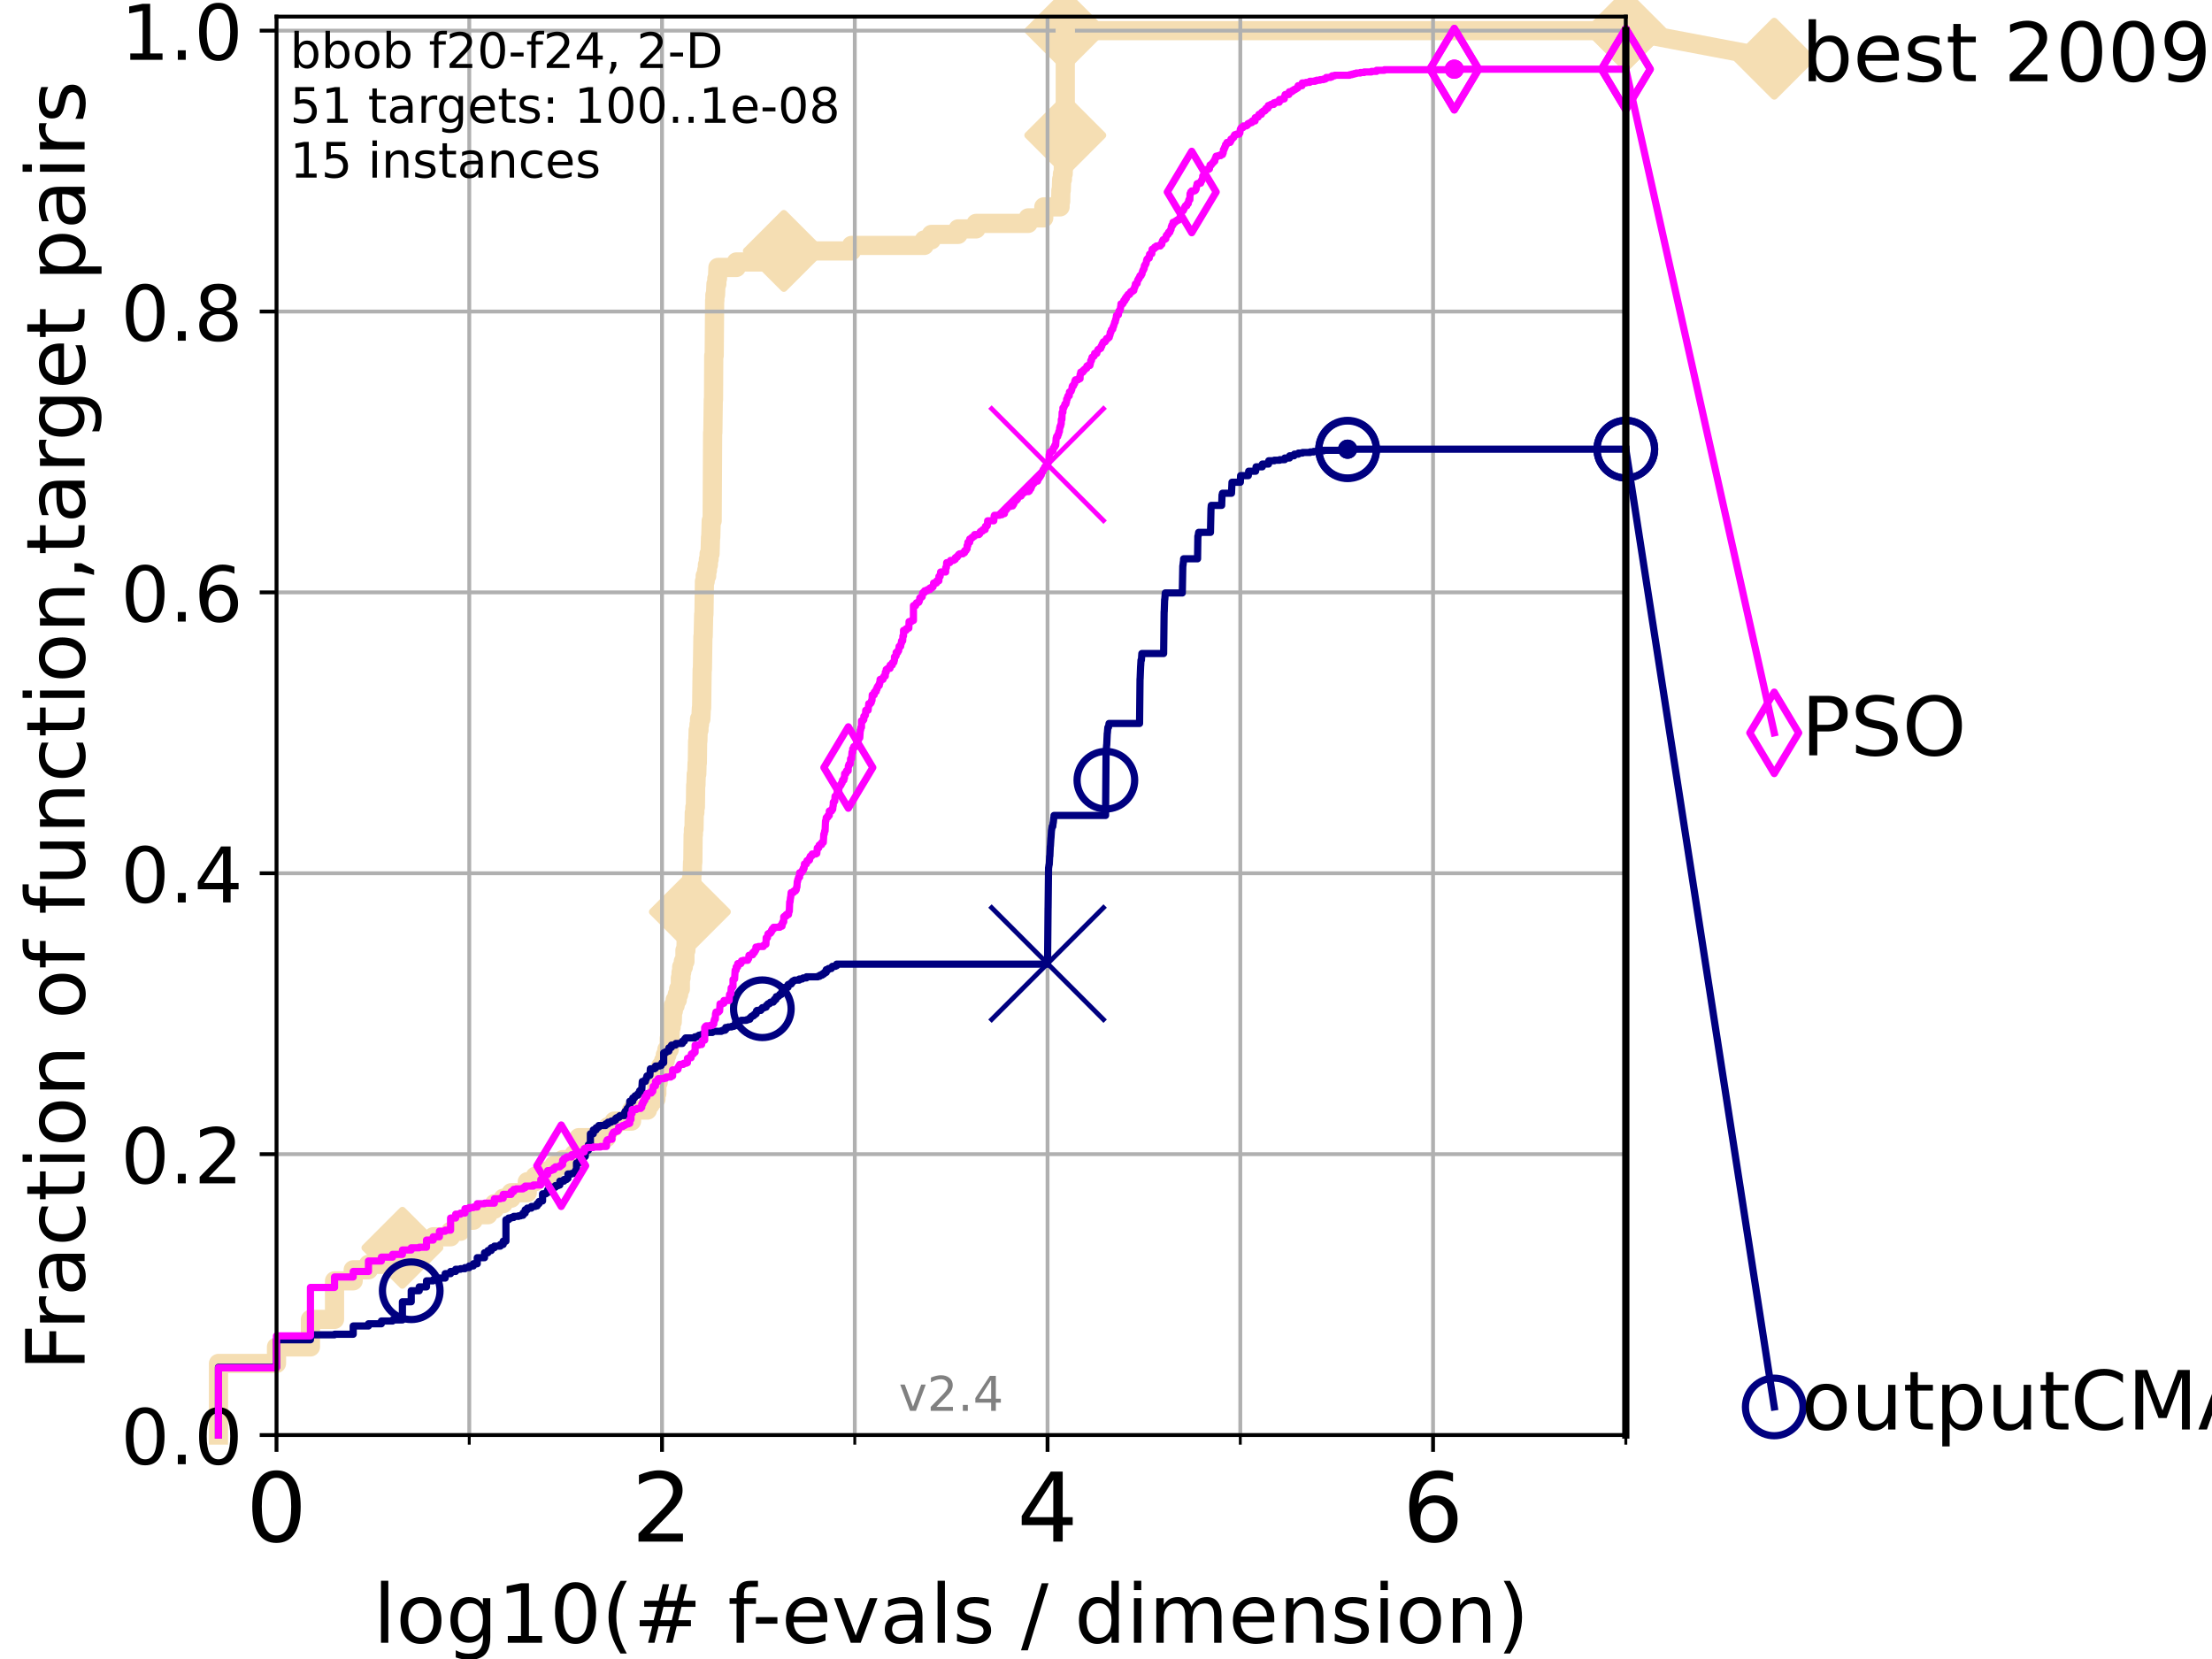 <?xml version="1.0" encoding="utf-8" standalone="no"?>
<!DOCTYPE svg PUBLIC "-//W3C//DTD SVG 1.1//EN"
  "http://www.w3.org/Graphics/SVG/1.1/DTD/svg11.dtd">
<!-- Created with matplotlib (https://matplotlib.org/) -->
<svg height="345.6pt" version="1.1" viewBox="0 0 460.8 345.6" width="460.8pt" xmlns="http://www.w3.org/2000/svg" xmlns:xlink="http://www.w3.org/1999/xlink">
 <defs>
  <style type="text/css">*{stroke-linecap:butt;stroke-linejoin:round;}</style>
 </defs>
 <g id="figure_1">
  <g id="patch_1">
   <path d="M 0 345.6 
L 460.8 345.6 
L 460.8 0 
L 0 0 
z
" style="fill:#ffffff;"/>
  </g>
  <g id="axes_1">
   <g id="patch_2">
    <path d="M 57.6 298.944 
L 338.688 298.944 
L 338.688 3.456 
L 57.6 3.456 
z
" style="fill:#ffffff;"/>
   </g>
   <g id="line2d_1">
    <path d="M 45.512 298.944 
L 45.512 284.029 
L 57.6 284.029 
L 57.6 280.587 
L 64.671 280.587 
L 64.671 274.851 
L 69.688 274.851 
L 69.688 266.82 
L 73.579 266.82 
L 73.579 264.525 
L 76.759 264.525 
L 76.759 263.378 
L 81.776 263.378 
L 81.776 259.936 
L 83.83 259.936 
L 83.83 258.788 
L 90.243 258.788 
L 90.243 257.641 
L 93.864 257.641 
L 93.864 256.494 
L 95.918 256.494 
L 95.918 254.199 
L 98.606 254.199 
L 98.606 253.052 
L 101.647 253.052 
L 101.647 251.905 
L 102.989 251.905 
L 102.989 250.757 
L 104.826 250.757 
L 104.826 249.61 
L 106.489 249.61 
L 106.489 248.463 
L 109.843 248.463 
L 109.843 246.168 
L 111.506 246.168 
L 111.506 245.021 
L 114.08 245.021 
L 114.08 243.873 
L 115.397 243.873 
L 115.397 242.726 
L 117.203 242.726 
L 117.203 241.579 
L 119.603 241.579 
L 119.603 240.432 
L 120.572 240.432 
L 120.572 236.99 
L 126.338 236.99 
L 126.338 235.842 
L 126.674 235.842 
L 126.674 234.695 
L 127.954 234.695 
L 127.954 233.548 
L 131.566 233.548 
L 131.566 231.253 
L 134.87 231.253 
L 134.87 230.106 
L 135.482 230.106 
L 135.482 228.958 
L 136.645 228.958 
L 136.645 227.811 
L 136.832 227.811 
L 136.832 225.517 
L 137.108 225.517 
L 137.108 224.369 
L 137.29 224.369 
L 137.29 223.222 
L 137.647 223.222 
L 137.647 222.075 
L 138.256 222.075 
L 138.256 220.927 
L 138.595 220.927 
L 138.595 219.78 
L 138.927 219.78 
L 138.927 218.633 
L 139.414 218.633 
L 139.414 216.338 
L 139.573 216.338 
L 139.652 214.044 
L 139.809 214.044 
L 139.809 212.896 
L 140.042 212.896 
L 140.119 210.602 
L 140.272 210.602 
L 140.272 209.454 
L 140.649 209.454 
L 140.649 208.307 
L 141.09 208.307 
L 141.09 207.16 
L 141.379 207.16 
L 141.379 206.012 
L 141.732 206.012 
L 141.732 203.718 
L 141.872 203.718 
L 141.872 202.571 
L 142.01 202.571 
L 142.01 201.423 
L 142.352 201.423 
L 142.352 200.276 
L 142.686 200.276 
L 142.686 197.981 
L 142.884 197.981 
L 142.95 195.687 
L 143.209 195.687 
L 143.209 194.539 
L 143.464 194.539 
L 143.528 191.097 
L 143.716 191.097 
L 143.779 186.508 
L 143.965 186.508 
L 143.965 184.214 
L 144.087 184.214 
L 144.148 181.919 
L 144.209 181.919 
L 144.27 179.624 
L 144.33 179.624 
L 144.391 173.888 
L 144.451 173.888 
L 144.451 172.741 
L 144.57 172.741 
L 144.63 169.299 
L 144.748 169.299 
L 144.748 168.151 
L 144.865 168.151 
L 144.924 163.562 
L 144.982 163.562 
L 145.04 161.268 
L 145.155 161.268 
L 145.213 158.973 
L 145.27 158.973 
L 145.327 154.384 
L 145.384 154.384 
L 145.441 152.089 
L 145.61 152.089 
L 145.61 150.942 
L 145.722 150.942 
L 145.722 149.795 
L 145.998 149.795 
L 146.107 147.5 
L 146.162 147.5 
L 146.27 139.469 
L 146.324 139.469 
L 146.431 132.585 
L 146.485 132.585 
L 146.591 127.996 
L 146.644 127.996 
L 146.749 121.112 
L 146.906 121.112 
L 146.906 119.965 
L 147.216 119.965 
L 147.216 118.817 
L 147.369 118.817 
L 147.369 117.67 
L 147.57 117.67 
L 147.57 116.523 
L 147.72 116.523 
L 147.72 115.375 
L 147.918 115.375 
L 148.015 111.934 
L 148.064 111.934 
L 148.161 108.492 
L 148.354 108.492 
L 148.45 90.135 
L 148.497 90.135 
L 148.592 83.251 
L 148.639 83.251 
L 148.686 74.073 
L 148.78 74.073 
L 148.873 62.599 
L 148.92 62.599 
L 148.92 61.452 
L 149.058 61.452 
L 149.15 59.158 
L 149.332 59.158 
L 149.332 58.01 
L 149.468 58.01 
L 149.557 55.716 
L 153.395 55.716 
L 153.395 54.568 
L 162.432 54.568 
L 162.432 53.421 
L 163.287 53.421 
L 163.287 52.274 
L 177.391 52.274 
L 177.391 51.126 
L 192.542 51.126 
L 192.542 49.979 
L 194.018 49.979 
L 194.018 48.832 
L 199.592 48.832 
L 199.592 47.685 
L 203.33 47.685 
L 203.33 46.537 
L 214.188 46.537 
L 214.188 45.39 
L 217.43 45.39 
L 217.447 43.095 
L 220.833 43.095 
L 220.833 41.948 
L 220.959 41.948 
L 220.995 39.653 
L 221.085 39.653 
L 221.162 37.359 
L 221.32 37.359 
L 221.32 36.212 
L 221.483 36.212 
L 221.533 33.917 
L 221.915 33.917 
L 221.919 6.382 
L 338.688 6.382 
L 338.688 6.382 
" style="fill:none;stroke:#f5deb3;stroke-linecap:square;stroke-width:4;"/>
   </g>
   <g id="line2d_2">
    <defs>
     <path d="M -0 7.778 
L 7.778 0 
L 0 -7.778 
L -7.778 -0 
z
" id="mf14735e947" style="stroke:#f5deb3;stroke-linejoin:miter;stroke-width:1.5;"/>
    </defs>
    <g>
     <use style="fill:#f5deb3;stroke:#f5deb3;stroke-linejoin:miter;stroke-width:1.5;" x="83.83" xlink:href="#mf14735e947" y="259.936"/>
     <use style="fill:#f5deb3;stroke:#f5deb3;stroke-linejoin:miter;stroke-width:1.5;" x="143.716" xlink:href="#mf14735e947" y="189.95"/>
     <use style="fill:#f5deb3;stroke:#f5deb3;stroke-linejoin:miter;stroke-width:1.5;" x="163.287" xlink:href="#mf14735e947" y="52.274"/>
     <use style="fill:#f5deb3;stroke:#f5deb3;stroke-linejoin:miter;stroke-width:1.5;" x="221.917" xlink:href="#mf14735e947" y="28.18"/>
     <use style="fill:#f5deb3;stroke:#f5deb3;stroke-linejoin:miter;stroke-width:1.5;" x="221.919" xlink:href="#mf14735e947" y="6.382"/>
     <use style="fill:#f5deb3;stroke:#f5deb3;stroke-linejoin:miter;stroke-width:1.5;" x="338.688" xlink:href="#mf14735e947" y="6.382"/>
    </g>
   </g>
   <g id="line2d_3">
    <path style="fill:none;stroke:#f5deb3;stroke-linecap:square;stroke-width:4;"/>
    <g/>
   </g>
   <g id="line2d_4">
    <path d="M 338.688 6.382 
L 369.608 12.233 
" style="fill:none;stroke:#f5deb3;stroke-linecap:square;stroke-width:4;"/>
    <g>
     <use style="fill:#f5deb3;stroke:#f5deb3;stroke-linejoin:miter;stroke-width:1.5;" x="338.688" xlink:href="#mf14735e947" y="6.382"/>
     <use style="fill:#f5deb3;stroke:#f5deb3;stroke-linejoin:miter;stroke-width:1.5;" x="369.608" xlink:href="#mf14735e947" y="12.233"/>
    </g>
   </g>
   <g id="matplotlib.axis_1">
    <g id="xtick_1">
     <g id="line2d_5">
      <path clip-path="url(#p8f8df8d53d)" d="M 57.6 298.944 
L 57.6 3.456 
" style="fill:none;stroke:#b0b0b0;stroke-linecap:square;stroke-width:0.8;"/>
     </g>
     <g id="line2d_6">
      <defs>
       <path d="M 0 0 
L 0 3.5 
" id="mc7299af392" style="stroke:#000000;stroke-width:0.8;"/>
      </defs>
      <g>
       <use style="stroke:#000000;stroke-width:0.8;" x="57.6" xlink:href="#mc7299af392" y="298.944"/>
      </g>
     </g>
     <g id="text_1">
      <!-- 0 -->
      <g transform="translate(51.237 321.141)scale(0.2 -0.2)">
       <defs>
        <path d="M 31.781 66.406 
Q 24.172 66.406 20.328 58.906 
Q 16.5 51.422 16.5 36.375 
Q 16.5 21.391 20.328 13.891 
Q 24.172 6.391 31.781 6.391 
Q 39.453 6.391 43.281 13.891 
Q 47.125 21.391 47.125 36.375 
Q 47.125 51.422 43.281 58.906 
Q 39.453 66.406 31.781 66.406 
z
M 31.781 74.219 
Q 44.047 74.219 50.516 64.516 
Q 56.984 54.828 56.984 36.375 
Q 56.984 17.969 50.516 8.266 
Q 44.047 -1.422 31.781 -1.422 
Q 19.531 -1.422 13.062 8.266 
Q 6.594 17.969 6.594 36.375 
Q 6.594 54.828 13.062 64.516 
Q 19.531 74.219 31.781 74.219 
z
" id="DejaVuSans-48"/>
       </defs>
       <use xlink:href="#DejaVuSans-48"/>
      </g>
     </g>
    </g>
    <g id="xtick_2">
     <g id="line2d_7">
      <path clip-path="url(#p8f8df8d53d)" d="M 137.911 298.944 
L 137.911 3.456 
" style="fill:none;stroke:#b0b0b0;stroke-linecap:square;stroke-width:0.8;"/>
     </g>
     <g id="line2d_8">
      <g>
       <use style="stroke:#000000;stroke-width:0.8;" x="137.911" xlink:href="#mc7299af392" y="298.944"/>
      </g>
     </g>
     <g id="text_2">
      <!-- 2 -->
      <g transform="translate(131.548 321.141)scale(0.2 -0.2)">
       <defs>
        <path d="M 19.188 8.297 
L 53.609 8.297 
L 53.609 0 
L 7.328 0 
L 7.328 8.297 
Q 12.938 14.109 22.625 23.891 
Q 32.328 33.688 34.812 36.531 
Q 39.547 41.844 41.422 45.531 
Q 43.312 49.219 43.312 52.781 
Q 43.312 58.594 39.234 62.25 
Q 35.156 65.922 28.609 65.922 
Q 23.969 65.922 18.812 64.312 
Q 13.672 62.703 7.812 59.422 
L 7.812 69.391 
Q 13.766 71.781 18.938 73 
Q 24.125 74.219 28.422 74.219 
Q 39.75 74.219 46.484 68.547 
Q 53.219 62.891 53.219 53.422 
Q 53.219 48.922 51.531 44.891 
Q 49.859 40.875 45.406 35.406 
Q 44.188 33.984 37.641 27.219 
Q 31.109 20.453 19.188 8.297 
z
" id="DejaVuSans-50"/>
       </defs>
       <use xlink:href="#DejaVuSans-50"/>
      </g>
     </g>
    </g>
    <g id="xtick_3">
     <g id="line2d_9">
      <path clip-path="url(#p8f8df8d53d)" d="M 218.222 298.944 
L 218.222 3.456 
" style="fill:none;stroke:#b0b0b0;stroke-linecap:square;stroke-width:0.8;"/>
     </g>
     <g id="line2d_10">
      <g>
       <use style="stroke:#000000;stroke-width:0.8;" x="218.222" xlink:href="#mc7299af392" y="298.944"/>
      </g>
     </g>
     <g id="text_3">
      <!-- 4 -->
      <g transform="translate(211.859 321.141)scale(0.2 -0.2)">
       <defs>
        <path d="M 37.797 64.312 
L 12.891 25.391 
L 37.797 25.391 
z
M 35.203 72.906 
L 47.609 72.906 
L 47.609 25.391 
L 58.016 25.391 
L 58.016 17.188 
L 47.609 17.188 
L 47.609 0 
L 37.797 0 
L 37.797 17.188 
L 4.891 17.188 
L 4.891 26.703 
z
" id="DejaVuSans-52"/>
       </defs>
       <use xlink:href="#DejaVuSans-52"/>
      </g>
     </g>
    </g>
    <g id="xtick_4">
     <g id="line2d_11">
      <path clip-path="url(#p8f8df8d53d)" d="M 298.533 298.944 
L 298.533 3.456 
" style="fill:none;stroke:#b0b0b0;stroke-linecap:square;stroke-width:0.8;"/>
     </g>
     <g id="line2d_12">
      <g>
       <use style="stroke:#000000;stroke-width:0.8;" x="298.533" xlink:href="#mc7299af392" y="298.944"/>
      </g>
     </g>
     <g id="text_4">
      <!-- 6 -->
      <g transform="translate(292.17 321.141)scale(0.2 -0.2)">
       <defs>
        <path d="M 33.016 40.375 
Q 26.375 40.375 22.484 35.828 
Q 18.609 31.297 18.609 23.391 
Q 18.609 15.531 22.484 10.953 
Q 26.375 6.391 33.016 6.391 
Q 39.656 6.391 43.531 10.953 
Q 47.406 15.531 47.406 23.391 
Q 47.406 31.297 43.531 35.828 
Q 39.656 40.375 33.016 40.375 
z
M 52.594 71.297 
L 52.594 62.312 
Q 48.875 64.062 45.094 64.984 
Q 41.312 65.922 37.594 65.922 
Q 27.828 65.922 22.672 59.328 
Q 17.531 52.734 16.797 39.406 
Q 19.672 43.656 24.016 45.922 
Q 28.375 48.188 33.594 48.188 
Q 44.578 48.188 50.953 41.516 
Q 57.328 34.859 57.328 23.391 
Q 57.328 12.156 50.688 5.359 
Q 44.047 -1.422 33.016 -1.422 
Q 20.359 -1.422 13.672 8.266 
Q 6.984 17.969 6.984 36.375 
Q 6.984 53.656 15.188 63.938 
Q 23.391 74.219 37.203 74.219 
Q 40.922 74.219 44.703 73.484 
Q 48.484 72.75 52.594 71.297 
z
" id="DejaVuSans-54"/>
       </defs>
       <use xlink:href="#DejaVuSans-54"/>
      </g>
     </g>
    </g>
    <g id="xtick_5">
     <g id="line2d_13">
      <path clip-path="url(#p8f8df8d53d)" d="M 97.755 298.944 
L 97.755 3.456 
" style="fill:none;stroke:#b0b0b0;stroke-linecap:square;stroke-width:0.8;"/>
     </g>
     <g id="line2d_14">
      <defs>
       <path d="M 0 0 
L 0 2 
" id="mc868f2510e" style="stroke:#000000;stroke-width:0.6;"/>
      </defs>
      <g>
       <use style="stroke:#000000;stroke-width:0.6;" x="97.755" xlink:href="#mc868f2510e" y="298.944"/>
      </g>
     </g>
    </g>
    <g id="xtick_6">
     <g id="line2d_15">
      <path clip-path="url(#p8f8df8d53d)" d="M 178.066 298.944 
L 178.066 3.456 
" style="fill:none;stroke:#b0b0b0;stroke-linecap:square;stroke-width:0.8;"/>
     </g>
     <g id="line2d_16">
      <g>
       <use style="stroke:#000000;stroke-width:0.6;" x="178.066" xlink:href="#mc868f2510e" y="298.944"/>
      </g>
     </g>
    </g>
    <g id="xtick_7">
     <g id="line2d_17">
      <path clip-path="url(#p8f8df8d53d)" d="M 258.377 298.944 
L 258.377 3.456 
" style="fill:none;stroke:#b0b0b0;stroke-linecap:square;stroke-width:0.8;"/>
     </g>
     <g id="line2d_18">
      <g>
       <use style="stroke:#000000;stroke-width:0.6;" x="258.377" xlink:href="#mc868f2510e" y="298.944"/>
      </g>
     </g>
    </g>
    <g id="xtick_8">
     <g id="line2d_19">
      <path clip-path="url(#p8f8df8d53d)" d="M 338.688 298.944 
L 338.688 3.456 
" style="fill:none;stroke:#b0b0b0;stroke-linecap:square;stroke-width:0.8;"/>
     </g>
     <g id="line2d_20">
      <g>
       <use style="stroke:#000000;stroke-width:0.6;" x="338.688" xlink:href="#mc868f2510e" y="298.944"/>
      </g>
     </g>
    </g>
    <g id="text_5">
     <!-- log10(# f-evals / dimension) -->
     <g transform="translate(77.764 342.218)scale(0.17 -0.17)">
      <defs>
       <path d="M 9.422 75.984 
L 18.406 75.984 
L 18.406 0 
L 9.422 0 
z
" id="DejaVuSans-108"/>
       <path d="M 30.609 48.391 
Q 23.391 48.391 19.188 42.75 
Q 14.984 37.109 14.984 27.297 
Q 14.984 17.484 19.156 11.844 
Q 23.344 6.203 30.609 6.203 
Q 37.797 6.203 41.984 11.859 
Q 46.188 17.531 46.188 27.297 
Q 46.188 37.016 41.984 42.703 
Q 37.797 48.391 30.609 48.391 
z
M 30.609 56 
Q 42.328 56 49.016 48.375 
Q 55.719 40.766 55.719 27.297 
Q 55.719 13.875 49.016 6.219 
Q 42.328 -1.422 30.609 -1.422 
Q 18.844 -1.422 12.172 6.219 
Q 5.516 13.875 5.516 27.297 
Q 5.516 40.766 12.172 48.375 
Q 18.844 56 30.609 56 
z
" id="DejaVuSans-111"/>
       <path d="M 45.406 27.984 
Q 45.406 37.75 41.375 43.109 
Q 37.359 48.484 30.078 48.484 
Q 22.859 48.484 18.828 43.109 
Q 14.797 37.75 14.797 27.984 
Q 14.797 18.266 18.828 12.891 
Q 22.859 7.516 30.078 7.516 
Q 37.359 7.516 41.375 12.891 
Q 45.406 18.266 45.406 27.984 
z
M 54.391 6.781 
Q 54.391 -7.172 48.188 -13.984 
Q 42 -20.797 29.203 -20.797 
Q 24.469 -20.797 20.266 -20.094 
Q 16.062 -19.391 12.109 -17.922 
L 12.109 -9.188 
Q 16.062 -11.328 19.922 -12.344 
Q 23.781 -13.375 27.781 -13.375 
Q 36.625 -13.375 41.016 -8.766 
Q 45.406 -4.156 45.406 5.172 
L 45.406 9.625 
Q 42.625 4.781 38.281 2.391 
Q 33.938 0 27.875 0 
Q 17.828 0 11.672 7.656 
Q 5.516 15.328 5.516 27.984 
Q 5.516 40.672 11.672 48.328 
Q 17.828 56 27.875 56 
Q 33.938 56 38.281 53.609 
Q 42.625 51.219 45.406 46.391 
L 45.406 54.688 
L 54.391 54.688 
z
" id="DejaVuSans-103"/>
       <path d="M 12.406 8.297 
L 28.516 8.297 
L 28.516 63.922 
L 10.984 60.406 
L 10.984 69.391 
L 28.422 72.906 
L 38.281 72.906 
L 38.281 8.297 
L 54.391 8.297 
L 54.391 0 
L 12.406 0 
z
" id="DejaVuSans-49"/>
       <path d="M 31 75.875 
Q 24.469 64.656 21.281 53.656 
Q 18.109 42.672 18.109 31.391 
Q 18.109 20.125 21.312 9.062 
Q 24.516 -2 31 -13.188 
L 23.188 -13.188 
Q 15.875 -1.703 12.234 9.375 
Q 8.594 20.453 8.594 31.391 
Q 8.594 42.281 12.203 53.312 
Q 15.828 64.359 23.188 75.875 
z
" id="DejaVuSans-40"/>
       <path d="M 51.125 44 
L 36.922 44 
L 32.812 27.688 
L 47.125 27.688 
z
M 43.797 71.781 
L 38.719 51.516 
L 52.984 51.516 
L 58.109 71.781 
L 65.922 71.781 
L 60.891 51.516 
L 76.125 51.516 
L 76.125 44 
L 58.984 44 
L 54.984 27.688 
L 70.516 27.688 
L 70.516 20.219 
L 53.078 20.219 
L 48 0 
L 40.188 0 
L 45.219 20.219 
L 30.906 20.219 
L 25.875 0 
L 18.016 0 
L 23.094 20.219 
L 7.719 20.219 
L 7.719 27.688 
L 24.906 27.688 
L 29 44 
L 13.281 44 
L 13.281 51.516 
L 30.906 51.516 
L 35.891 71.781 
z
" id="DejaVuSans-35"/>
       <path id="DejaVuSans-32"/>
       <path d="M 37.109 75.984 
L 37.109 68.5 
L 28.516 68.5 
Q 23.688 68.5 21.797 66.547 
Q 19.922 64.594 19.922 59.516 
L 19.922 54.688 
L 34.719 54.688 
L 34.719 47.703 
L 19.922 47.703 
L 19.922 0 
L 10.891 0 
L 10.891 47.703 
L 2.297 47.703 
L 2.297 54.688 
L 10.891 54.688 
L 10.891 58.5 
Q 10.891 67.625 15.141 71.797 
Q 19.391 75.984 28.609 75.984 
z
" id="DejaVuSans-102"/>
       <path d="M 4.891 31.391 
L 31.203 31.391 
L 31.203 23.391 
L 4.891 23.391 
z
" id="DejaVuSans-45"/>
       <path d="M 56.203 29.594 
L 56.203 25.203 
L 14.891 25.203 
Q 15.484 15.922 20.484 11.062 
Q 25.484 6.203 34.422 6.203 
Q 39.594 6.203 44.453 7.469 
Q 49.312 8.734 54.109 11.281 
L 54.109 2.781 
Q 49.266 0.734 44.188 -0.344 
Q 39.109 -1.422 33.891 -1.422 
Q 20.797 -1.422 13.156 6.188 
Q 5.516 13.812 5.516 26.812 
Q 5.516 40.234 12.766 48.109 
Q 20.016 56 32.328 56 
Q 43.359 56 49.781 48.891 
Q 56.203 41.797 56.203 29.594 
z
M 47.219 32.234 
Q 47.125 39.594 43.094 43.984 
Q 39.062 48.391 32.422 48.391 
Q 24.906 48.391 20.391 44.141 
Q 15.875 39.891 15.188 32.172 
z
" id="DejaVuSans-101"/>
       <path d="M 2.984 54.688 
L 12.5 54.688 
L 29.594 8.797 
L 46.688 54.688 
L 56.203 54.688 
L 35.688 0 
L 23.484 0 
z
" id="DejaVuSans-118"/>
       <path d="M 34.281 27.484 
Q 23.391 27.484 19.188 25 
Q 14.984 22.516 14.984 16.5 
Q 14.984 11.719 18.141 8.906 
Q 21.297 6.109 26.703 6.109 
Q 34.188 6.109 38.703 11.406 
Q 43.219 16.703 43.219 25.484 
L 43.219 27.484 
z
M 52.203 31.203 
L 52.203 0 
L 43.219 0 
L 43.219 8.297 
Q 40.141 3.328 35.547 0.953 
Q 30.953 -1.422 24.312 -1.422 
Q 15.922 -1.422 10.953 3.297 
Q 6 8.016 6 15.922 
Q 6 25.141 12.172 29.828 
Q 18.359 34.516 30.609 34.516 
L 43.219 34.516 
L 43.219 35.406 
Q 43.219 41.609 39.141 45 
Q 35.062 48.391 27.688 48.391 
Q 23 48.391 18.547 47.266 
Q 14.109 46.141 10.016 43.891 
L 10.016 52.203 
Q 14.938 54.109 19.578 55.047 
Q 24.219 56 28.609 56 
Q 40.484 56 46.344 49.844 
Q 52.203 43.703 52.203 31.203 
z
" id="DejaVuSans-97"/>
       <path d="M 44.281 53.078 
L 44.281 44.578 
Q 40.484 46.531 36.375 47.5 
Q 32.281 48.484 27.875 48.484 
Q 21.188 48.484 17.844 46.438 
Q 14.5 44.391 14.5 40.281 
Q 14.5 37.156 16.891 35.375 
Q 19.281 33.594 26.516 31.984 
L 29.594 31.297 
Q 39.156 29.25 43.188 25.516 
Q 47.219 21.781 47.219 15.094 
Q 47.219 7.469 41.188 3.016 
Q 35.156 -1.422 24.609 -1.422 
Q 20.219 -1.422 15.453 -0.562 
Q 10.688 0.297 5.422 2 
L 5.422 11.281 
Q 10.406 8.688 15.234 7.391 
Q 20.062 6.109 24.812 6.109 
Q 31.156 6.109 34.562 8.281 
Q 37.984 10.453 37.984 14.406 
Q 37.984 18.062 35.516 20.016 
Q 33.062 21.969 24.703 23.781 
L 21.578 24.516 
Q 13.234 26.266 9.516 29.906 
Q 5.812 33.547 5.812 39.891 
Q 5.812 47.609 11.281 51.797 
Q 16.75 56 26.812 56 
Q 31.781 56 36.172 55.266 
Q 40.578 54.547 44.281 53.078 
z
" id="DejaVuSans-115"/>
       <path d="M 25.391 72.906 
L 33.688 72.906 
L 8.297 -9.281 
L 0 -9.281 
z
" id="DejaVuSans-47"/>
       <path d="M 45.406 46.391 
L 45.406 75.984 
L 54.391 75.984 
L 54.391 0 
L 45.406 0 
L 45.406 8.203 
Q 42.578 3.328 38.25 0.953 
Q 33.938 -1.422 27.875 -1.422 
Q 17.969 -1.422 11.734 6.484 
Q 5.516 14.406 5.516 27.297 
Q 5.516 40.188 11.734 48.094 
Q 17.969 56 27.875 56 
Q 33.938 56 38.25 53.625 
Q 42.578 51.266 45.406 46.391 
z
M 14.797 27.297 
Q 14.797 17.391 18.875 11.75 
Q 22.953 6.109 30.078 6.109 
Q 37.203 6.109 41.297 11.75 
Q 45.406 17.391 45.406 27.297 
Q 45.406 37.203 41.297 42.844 
Q 37.203 48.484 30.078 48.484 
Q 22.953 48.484 18.875 42.844 
Q 14.797 37.203 14.797 27.297 
z
" id="DejaVuSans-100"/>
       <path d="M 9.422 54.688 
L 18.406 54.688 
L 18.406 0 
L 9.422 0 
z
M 9.422 75.984 
L 18.406 75.984 
L 18.406 64.594 
L 9.422 64.594 
z
" id="DejaVuSans-105"/>
       <path d="M 52 44.188 
Q 55.375 50.25 60.062 53.125 
Q 64.75 56 71.094 56 
Q 79.641 56 84.281 50.016 
Q 88.922 44.047 88.922 33.016 
L 88.922 0 
L 79.891 0 
L 79.891 32.719 
Q 79.891 40.578 77.094 44.375 
Q 74.312 48.188 68.609 48.188 
Q 61.625 48.188 57.562 43.547 
Q 53.516 38.922 53.516 30.906 
L 53.516 0 
L 44.484 0 
L 44.484 32.719 
Q 44.484 40.625 41.703 44.406 
Q 38.922 48.188 33.109 48.188 
Q 26.219 48.188 22.156 43.531 
Q 18.109 38.875 18.109 30.906 
L 18.109 0 
L 9.078 0 
L 9.078 54.688 
L 18.109 54.688 
L 18.109 46.188 
Q 21.188 51.219 25.484 53.609 
Q 29.781 56 35.688 56 
Q 41.656 56 45.828 52.969 
Q 50 49.953 52 44.188 
z
" id="DejaVuSans-109"/>
       <path d="M 54.891 33.016 
L 54.891 0 
L 45.906 0 
L 45.906 32.719 
Q 45.906 40.484 42.875 44.328 
Q 39.844 48.188 33.797 48.188 
Q 26.516 48.188 22.312 43.547 
Q 18.109 38.922 18.109 30.906 
L 18.109 0 
L 9.078 0 
L 9.078 54.688 
L 18.109 54.688 
L 18.109 46.188 
Q 21.344 51.125 25.703 53.562 
Q 30.078 56 35.797 56 
Q 45.219 56 50.047 50.172 
Q 54.891 44.344 54.891 33.016 
z
" id="DejaVuSans-110"/>
       <path d="M 8.016 75.875 
L 15.828 75.875 
Q 23.141 64.359 26.781 53.312 
Q 30.422 42.281 30.422 31.391 
Q 30.422 20.453 26.781 9.375 
Q 23.141 -1.703 15.828 -13.188 
L 8.016 -13.188 
Q 14.5 -2 17.703 9.062 
Q 20.906 20.125 20.906 31.391 
Q 20.906 42.672 17.703 53.656 
Q 14.5 64.656 8.016 75.875 
z
" id="DejaVuSans-41"/>
      </defs>
      <use xlink:href="#DejaVuSans-108"/>
      <use x="27.783" xlink:href="#DejaVuSans-111"/>
      <use x="88.965" xlink:href="#DejaVuSans-103"/>
      <use x="152.441" xlink:href="#DejaVuSans-49"/>
      <use x="216.064" xlink:href="#DejaVuSans-48"/>
      <use x="279.688" xlink:href="#DejaVuSans-40"/>
      <use x="318.701" xlink:href="#DejaVuSans-35"/>
      <use x="402.49" xlink:href="#DejaVuSans-32"/>
      <use x="434.277" xlink:href="#DejaVuSans-102"/>
      <use x="463.982" xlink:href="#DejaVuSans-45"/>
      <use x="500.066" xlink:href="#DejaVuSans-101"/>
      <use x="561.59" xlink:href="#DejaVuSans-118"/>
      <use x="620.77" xlink:href="#DejaVuSans-97"/>
      <use x="682.049" xlink:href="#DejaVuSans-108"/>
      <use x="709.832" xlink:href="#DejaVuSans-115"/>
      <use x="761.932" xlink:href="#DejaVuSans-32"/>
      <use x="793.719" xlink:href="#DejaVuSans-47"/>
      <use x="827.41" xlink:href="#DejaVuSans-32"/>
      <use x="859.197" xlink:href="#DejaVuSans-100"/>
      <use x="922.674" xlink:href="#DejaVuSans-105"/>
      <use x="950.457" xlink:href="#DejaVuSans-109"/>
      <use x="1047.869" xlink:href="#DejaVuSans-101"/>
      <use x="1109.393" xlink:href="#DejaVuSans-110"/>
      <use x="1172.771" xlink:href="#DejaVuSans-115"/>
      <use x="1224.871" xlink:href="#DejaVuSans-105"/>
      <use x="1252.654" xlink:href="#DejaVuSans-111"/>
      <use x="1313.836" xlink:href="#DejaVuSans-110"/>
      <use x="1377.215" xlink:href="#DejaVuSans-41"/>
     </g>
    </g>
   </g>
   <g id="matplotlib.axis_2">
    <g id="ytick_1">
     <g id="line2d_21">
      <path clip-path="url(#p8f8df8d53d)" d="M 57.6 298.944 
L 338.688 298.944 
" style="fill:none;stroke:#b0b0b0;stroke-linecap:square;stroke-width:0.8;"/>
     </g>
     <g id="line2d_22">
      <defs>
       <path d="M 0 0 
L -3.5 0 
" id="m3adfa5aa7a" style="stroke:#000000;stroke-width:0.8;"/>
      </defs>
      <g>
       <use style="stroke:#000000;stroke-width:0.8;" x="57.6" xlink:href="#m3adfa5aa7a" y="298.944"/>
      </g>
     </g>
     <g id="text_6">
      <!-- 0.0 -->
      <g transform="translate(25.155 305.023)scale(0.16 -0.16)">
       <defs>
        <path d="M 10.688 12.406 
L 21 12.406 
L 21 0 
L 10.688 0 
z
" id="DejaVuSans-46"/>
       </defs>
       <use xlink:href="#DejaVuSans-48"/>
       <use x="63.623" xlink:href="#DejaVuSans-46"/>
       <use x="95.41" xlink:href="#DejaVuSans-48"/>
      </g>
     </g>
    </g>
    <g id="ytick_2">
     <g id="line2d_23">
      <path clip-path="url(#p8f8df8d53d)" d="M 57.6 240.432 
L 338.688 240.432 
" style="fill:none;stroke:#b0b0b0;stroke-linecap:square;stroke-width:0.8;"/>
     </g>
     <g id="line2d_24">
      <g>
       <use style="stroke:#000000;stroke-width:0.8;" x="57.6" xlink:href="#m3adfa5aa7a" y="240.432"/>
      </g>
     </g>
     <g id="text_7">
      <!-- 0.2 -->
      <g transform="translate(25.155 246.51)scale(0.16 -0.16)">
       <use xlink:href="#DejaVuSans-48"/>
       <use x="63.623" xlink:href="#DejaVuSans-46"/>
       <use x="95.41" xlink:href="#DejaVuSans-50"/>
      </g>
     </g>
    </g>
    <g id="ytick_3">
     <g id="line2d_25">
      <path clip-path="url(#p8f8df8d53d)" d="M 57.6 181.919 
L 338.688 181.919 
" style="fill:none;stroke:#b0b0b0;stroke-linecap:square;stroke-width:0.8;"/>
     </g>
     <g id="line2d_26">
      <g>
       <use style="stroke:#000000;stroke-width:0.8;" x="57.6" xlink:href="#m3adfa5aa7a" y="181.919"/>
      </g>
     </g>
     <g id="text_8">
      <!-- 0.4 -->
      <g transform="translate(25.155 187.998)scale(0.16 -0.16)">
       <use xlink:href="#DejaVuSans-48"/>
       <use x="63.623" xlink:href="#DejaVuSans-46"/>
       <use x="95.41" xlink:href="#DejaVuSans-52"/>
      </g>
     </g>
    </g>
    <g id="ytick_4">
     <g id="line2d_27">
      <path clip-path="url(#p8f8df8d53d)" d="M 57.6 123.407 
L 338.688 123.407 
" style="fill:none;stroke:#b0b0b0;stroke-linecap:square;stroke-width:0.8;"/>
     </g>
     <g id="line2d_28">
      <g>
       <use style="stroke:#000000;stroke-width:0.8;" x="57.6" xlink:href="#m3adfa5aa7a" y="123.407"/>
      </g>
     </g>
     <g id="text_9">
      <!-- 0.6 -->
      <g transform="translate(25.155 129.485)scale(0.16 -0.16)">
       <use xlink:href="#DejaVuSans-48"/>
       <use x="63.623" xlink:href="#DejaVuSans-46"/>
       <use x="95.41" xlink:href="#DejaVuSans-54"/>
      </g>
     </g>
    </g>
    <g id="ytick_5">
     <g id="line2d_29">
      <path clip-path="url(#p8f8df8d53d)" d="M 57.6 64.894 
L 338.688 64.894 
" style="fill:none;stroke:#b0b0b0;stroke-linecap:square;stroke-width:0.8;"/>
     </g>
     <g id="line2d_30">
      <g>
       <use style="stroke:#000000;stroke-width:0.8;" x="57.6" xlink:href="#m3adfa5aa7a" y="64.894"/>
      </g>
     </g>
     <g id="text_10">
      <!-- 0.8 -->
      <g transform="translate(25.155 70.973)scale(0.16 -0.16)">
       <defs>
        <path d="M 31.781 34.625 
Q 24.75 34.625 20.719 30.859 
Q 16.703 27.094 16.703 20.516 
Q 16.703 13.922 20.719 10.156 
Q 24.75 6.391 31.781 6.391 
Q 38.812 6.391 42.859 10.172 
Q 46.922 13.969 46.922 20.516 
Q 46.922 27.094 42.891 30.859 
Q 38.875 34.625 31.781 34.625 
z
M 21.922 38.812 
Q 15.578 40.375 12.031 44.719 
Q 8.5 49.078 8.5 55.328 
Q 8.5 64.062 14.719 69.141 
Q 20.953 74.219 31.781 74.219 
Q 42.672 74.219 48.875 69.141 
Q 55.078 64.062 55.078 55.328 
Q 55.078 49.078 51.531 44.719 
Q 48 40.375 41.703 38.812 
Q 48.828 37.156 52.797 32.312 
Q 56.781 27.484 56.781 20.516 
Q 56.781 9.906 50.312 4.234 
Q 43.844 -1.422 31.781 -1.422 
Q 19.734 -1.422 13.25 4.234 
Q 6.781 9.906 6.781 20.516 
Q 6.781 27.484 10.781 32.312 
Q 14.797 37.156 21.922 38.812 
z
M 18.312 54.391 
Q 18.312 48.734 21.844 45.562 
Q 25.391 42.391 31.781 42.391 
Q 38.141 42.391 41.719 45.562 
Q 45.312 48.734 45.312 54.391 
Q 45.312 60.062 41.719 63.234 
Q 38.141 66.406 31.781 66.406 
Q 25.391 66.406 21.844 63.234 
Q 18.312 60.062 18.312 54.391 
z
" id="DejaVuSans-56"/>
       </defs>
       <use xlink:href="#DejaVuSans-48"/>
       <use x="63.623" xlink:href="#DejaVuSans-46"/>
       <use x="95.41" xlink:href="#DejaVuSans-56"/>
      </g>
     </g>
    </g>
    <g id="ytick_6">
     <g id="line2d_31">
      <path clip-path="url(#p8f8df8d53d)" d="M 57.6 6.382 
L 338.688 6.382 
" style="fill:none;stroke:#b0b0b0;stroke-linecap:square;stroke-width:0.8;"/>
     </g>
     <g id="line2d_32">
      <g>
       <use style="stroke:#000000;stroke-width:0.8;" x="57.6" xlink:href="#m3adfa5aa7a" y="6.382"/>
      </g>
     </g>
     <g id="text_11">
      <!-- 1.0 -->
      <g transform="translate(25.155 12.46)scale(0.16 -0.16)">
       <use xlink:href="#DejaVuSans-49"/>
       <use x="63.623" xlink:href="#DejaVuSans-46"/>
       <use x="95.41" xlink:href="#DejaVuSans-48"/>
      </g>
     </g>
    </g>
    <g id="text_12">
     <!-- Fraction of function,target pairs -->
     <g transform="translate(17.62 285.585)rotate(-90)scale(0.17 -0.17)">
      <defs>
       <path d="M 9.812 72.906 
L 51.703 72.906 
L 51.703 64.594 
L 19.672 64.594 
L 19.672 43.109 
L 48.578 43.109 
L 48.578 34.812 
L 19.672 34.812 
L 19.672 0 
L 9.812 0 
z
" id="DejaVuSans-70"/>
       <path d="M 41.109 46.297 
Q 39.594 47.172 37.812 47.578 
Q 36.031 48 33.891 48 
Q 26.266 48 22.188 43.047 
Q 18.109 38.094 18.109 28.812 
L 18.109 0 
L 9.078 0 
L 9.078 54.688 
L 18.109 54.688 
L 18.109 46.188 
Q 20.953 51.172 25.484 53.578 
Q 30.031 56 36.531 56 
Q 37.453 56 38.578 55.875 
Q 39.703 55.766 41.062 55.516 
z
" id="DejaVuSans-114"/>
       <path d="M 48.781 52.594 
L 48.781 44.188 
Q 44.969 46.297 41.141 47.344 
Q 37.312 48.391 33.406 48.391 
Q 24.656 48.391 19.812 42.844 
Q 14.984 37.312 14.984 27.297 
Q 14.984 17.281 19.812 11.734 
Q 24.656 6.203 33.406 6.203 
Q 37.312 6.203 41.141 7.25 
Q 44.969 8.297 48.781 10.406 
L 48.781 2.094 
Q 45.016 0.344 40.984 -0.531 
Q 36.969 -1.422 32.422 -1.422 
Q 20.062 -1.422 12.781 6.344 
Q 5.516 14.109 5.516 27.297 
Q 5.516 40.672 12.859 48.328 
Q 20.219 56 33.016 56 
Q 37.156 56 41.109 55.141 
Q 45.062 54.297 48.781 52.594 
z
" id="DejaVuSans-99"/>
       <path d="M 18.312 70.219 
L 18.312 54.688 
L 36.812 54.688 
L 36.812 47.703 
L 18.312 47.703 
L 18.312 18.016 
Q 18.312 11.328 20.141 9.422 
Q 21.969 7.516 27.594 7.516 
L 36.812 7.516 
L 36.812 0 
L 27.594 0 
Q 17.188 0 13.234 3.875 
Q 9.281 7.766 9.281 18.016 
L 9.281 47.703 
L 2.688 47.703 
L 2.688 54.688 
L 9.281 54.688 
L 9.281 70.219 
z
" id="DejaVuSans-116"/>
       <path d="M 8.5 21.578 
L 8.5 54.688 
L 17.484 54.688 
L 17.484 21.922 
Q 17.484 14.156 20.5 10.266 
Q 23.531 6.391 29.594 6.391 
Q 36.859 6.391 41.078 11.031 
Q 45.312 15.672 45.312 23.688 
L 45.312 54.688 
L 54.297 54.688 
L 54.297 0 
L 45.312 0 
L 45.312 8.406 
Q 42.047 3.422 37.719 1 
Q 33.406 -1.422 27.688 -1.422 
Q 18.266 -1.422 13.375 4.438 
Q 8.5 10.297 8.5 21.578 
z
M 31.109 56 
z
" id="DejaVuSans-117"/>
       <path d="M 11.719 12.406 
L 22.016 12.406 
L 22.016 4 
L 14.016 -11.625 
L 7.719 -11.625 
L 11.719 4 
z
" id="DejaVuSans-44"/>
       <path d="M 18.109 8.203 
L 18.109 -20.797 
L 9.078 -20.797 
L 9.078 54.688 
L 18.109 54.688 
L 18.109 46.391 
Q 20.953 51.266 25.266 53.625 
Q 29.594 56 35.594 56 
Q 45.562 56 51.781 48.094 
Q 58.016 40.188 58.016 27.297 
Q 58.016 14.406 51.781 6.484 
Q 45.562 -1.422 35.594 -1.422 
Q 29.594 -1.422 25.266 0.953 
Q 20.953 3.328 18.109 8.203 
z
M 48.688 27.297 
Q 48.688 37.203 44.609 42.844 
Q 40.531 48.484 33.406 48.484 
Q 26.266 48.484 22.188 42.844 
Q 18.109 37.203 18.109 27.297 
Q 18.109 17.391 22.188 11.75 
Q 26.266 6.109 33.406 6.109 
Q 40.531 6.109 44.609 11.75 
Q 48.688 17.391 48.688 27.297 
z
" id="DejaVuSans-112"/>
      </defs>
      <use xlink:href="#DejaVuSans-70"/>
      <use x="50.27" xlink:href="#DejaVuSans-114"/>
      <use x="91.383" xlink:href="#DejaVuSans-97"/>
      <use x="152.662" xlink:href="#DejaVuSans-99"/>
      <use x="207.643" xlink:href="#DejaVuSans-116"/>
      <use x="246.852" xlink:href="#DejaVuSans-105"/>
      <use x="274.635" xlink:href="#DejaVuSans-111"/>
      <use x="335.816" xlink:href="#DejaVuSans-110"/>
      <use x="399.195" xlink:href="#DejaVuSans-32"/>
      <use x="430.982" xlink:href="#DejaVuSans-111"/>
      <use x="492.164" xlink:href="#DejaVuSans-102"/>
      <use x="527.369" xlink:href="#DejaVuSans-32"/>
      <use x="559.156" xlink:href="#DejaVuSans-102"/>
      <use x="594.361" xlink:href="#DejaVuSans-117"/>
      <use x="657.74" xlink:href="#DejaVuSans-110"/>
      <use x="721.119" xlink:href="#DejaVuSans-99"/>
      <use x="776.1" xlink:href="#DejaVuSans-116"/>
      <use x="815.309" xlink:href="#DejaVuSans-105"/>
      <use x="843.092" xlink:href="#DejaVuSans-111"/>
      <use x="904.273" xlink:href="#DejaVuSans-110"/>
      <use x="967.652" xlink:href="#DejaVuSans-44"/>
      <use x="999.439" xlink:href="#DejaVuSans-116"/>
      <use x="1038.648" xlink:href="#DejaVuSans-97"/>
      <use x="1099.928" xlink:href="#DejaVuSans-114"/>
      <use x="1139.291" xlink:href="#DejaVuSans-103"/>
      <use x="1202.768" xlink:href="#DejaVuSans-101"/>
      <use x="1264.291" xlink:href="#DejaVuSans-116"/>
      <use x="1303.5" xlink:href="#DejaVuSans-32"/>
      <use x="1335.287" xlink:href="#DejaVuSans-112"/>
      <use x="1398.764" xlink:href="#DejaVuSans-97"/>
      <use x="1460.043" xlink:href="#DejaVuSans-105"/>
      <use x="1487.826" xlink:href="#DejaVuSans-114"/>
      <use x="1528.939" xlink:href="#DejaVuSans-115"/>
     </g>
    </g>
   </g>
   <g id="line2d_33">
    <defs>
     <path d="M 0 1.5 
C 0.398 1.5 0.779 1.342 1.061 1.061 
C 1.342 0.779 1.5 0.398 1.5 0 
C 1.5 -0.398 1.342 -0.779 1.061 -1.061 
C 0.779 -1.342 0.398 -1.5 0 -1.5 
C -0.398 -1.5 -0.779 -1.342 -1.061 -1.061 
C -1.342 -0.779 -1.5 -0.398 -1.5 0 
C -1.5 0.398 -1.342 0.779 -1.061 1.061 
C -0.779 1.342 -0.398 1.5 0 1.5 
z
" id="mff072d38fa" style="stroke:#f5deb3;"/>
    </defs>
    <g>
     <use style="fill:#f5deb3;stroke:#f5deb3;" x="221.919" xlink:href="#mff072d38fa" y="6.382"/>
     <use style="fill:#f5deb3;stroke:#f5deb3;" x="221.919" xlink:href="#mff072d38fa" y="6.382"/>
    </g>
   </g>
   <g id="line2d_34">
    <defs>
     <path d="M 0 1.5 
C 0.398 1.5 0.779 1.342 1.061 1.061 
C 1.342 0.779 1.5 0.398 1.5 0 
C 1.5 -0.398 1.342 -0.779 1.061 -1.061 
C 0.779 -1.342 0.398 -1.5 0 -1.5 
C -0.398 -1.5 -0.779 -1.342 -1.061 -1.061 
C -1.342 -0.779 -1.5 -0.398 -1.5 0 
C -1.5 0.398 -1.342 0.779 -1.061 1.061 
C -0.779 1.342 -0.398 1.5 0 1.5 
z
" id="m6dbf1e2d37" style="stroke:#000080;"/>
    </defs>
    <g>
     <use style="fill:#000080;stroke:#000080;" x="280.731" xlink:href="#m6dbf1e2d37" y="93.577"/>
     <use style="fill:#000080;stroke:#000080;" x="280.731" xlink:href="#m6dbf1e2d37" y="93.577"/>
    </g>
   </g>
   <g id="line2d_35">
    <path d="M 45.512 298.944 
L 45.512 284.832 
L 57.6 284.832 
L 57.6 279.096 
L 64.671 279.096 
L 64.671 278.063 
L 69.688 278.063 
L 69.688 277.948 
L 73.579 277.948 
L 73.579 276.227 
L 76.759 276.227 
L 76.759 275.768 
L 79.447 275.768 
L 79.447 275.195 
L 81.776 275.195 
L 81.776 274.965 
L 83.83 274.965 
L 83.83 271.179 
L 85.667 271.179 
L 85.667 268.885 
L 87.33 268.885 
L 87.33 268.082 
L 88.847 268.082 
L 88.847 266.82 
L 90.243 266.82 
L 90.243 266.59 
L 91.535 266.59 
L 91.535 266.246 
L 92.738 266.246 
L 92.738 265.328 
L 93.864 265.328 
L 93.864 264.869 
L 94.921 264.869 
L 94.921 264.41 
L 95.918 264.41 
L 95.918 264.295 
L 96.861 264.295 
L 96.861 264.066 
L 97.755 264.066 
L 97.755 263.722 
L 98.606 263.722 
L 98.606 263.263 
L 99.418 263.263 
L 99.418 262.001 
L 100.935 262.001 
L 100.935 260.968 
L 101.647 260.968 
L 101.647 260.509 
L 102.331 260.509 
L 102.331 259.936 
L 102.989 259.936 
L 102.989 259.591 
L 104.235 259.591 
L 104.235 259.247 
L 104.826 259.247 
L 104.826 258.559 
L 105.398 258.559 
L 105.398 254.084 
L 105.952 254.084 
L 105.952 253.74 
L 106.489 253.74 
L 106.489 253.626 
L 107.009 253.626 
L 107.009 253.396 
L 108.006 253.396 
L 108.006 253.281 
L 108.484 253.281 
L 108.484 253.167 
L 108.949 253.167 
L 108.949 252.708 
L 109.402 252.708 
L 109.402 252.019 
L 109.843 252.019 
L 109.843 251.675 
L 110.694 251.675 
L 110.694 251.331 
L 111.506 251.331 
L 111.506 251.216 
L 111.897 251.216 
L 111.897 250.757 
L 112.281 250.757 
L 112.281 250.298 
L 112.656 250.298 
L 112.656 250.184 
L 113.023 250.184 
L 113.023 248.692 
L 113.735 248.692 
L 113.735 248.463 
L 114.08 248.463 
L 114.08 247.889 
L 114.751 247.889 
L 114.751 247.315 
L 115.711 247.315 
L 115.711 246.971 
L 116.323 246.971 
L 116.323 246.856 
L 116.621 246.856 
L 116.621 246.053 
L 117.486 246.053 
L 117.486 245.709 
L 118.04 245.709 
L 118.04 245.48 
L 118.31 245.48 
L 118.31 244.562 
L 119.097 244.562 
L 119.097 244.447 
L 119.603 244.447 
L 119.603 244.332 
L 119.85 244.332 
L 119.85 243.873 
L 120.094 243.873 
L 120.094 242.267 
L 120.572 242.267 
L 120.572 242.152 
L 120.806 242.152 
L 120.806 241.349 
L 121.49 241.349 
L 121.49 241.12 
L 121.712 241.12 
L 121.712 240.89 
L 121.931 240.89 
L 121.931 239.858 
L 122.148 239.858 
L 122.148 239.628 
L 122.573 239.628 
L 122.573 238.481 
L 122.989 238.481 
L 122.989 236.187 
L 123.594 236.187 
L 123.594 235.383 
L 124.178 235.383 
L 124.178 234.924 
L 124.557 234.924 
L 124.557 234.81 
L 124.744 234.81 
L 124.744 234.466 
L 126.168 234.466 
L 126.168 234.121 
L 126.674 234.121 
L 126.674 233.777 
L 127.326 233.777 
L 127.326 233.548 
L 127.954 233.548 
L 127.954 233.318 
L 128.26 233.318 
L 128.26 232.974 
L 128.411 232.974 
L 128.411 232.859 
L 128.709 232.859 
L 128.709 232.745 
L 129.002 232.745 
L 129.002 232.515 
L 129.147 232.515 
L 129.147 232.4 
L 130.128 232.4 
L 130.128 231.712 
L 130.264 231.712 
L 130.264 231.483 
L 130.398 231.483 
L 130.398 231.368 
L 130.532 231.368 
L 130.532 231.253 
L 130.665 231.253 
L 130.665 230.909 
L 130.927 230.909 
L 130.927 230.679 
L 131.056 230.679 
L 131.056 230.335 
L 131.185 230.335 
L 131.185 229.417 
L 131.815 229.417 
L 131.815 228.729 
L 132.182 228.729 
L 132.182 228.5 
L 132.303 228.5 
L 132.303 228.27 
L 132.542 228.27 
L 132.542 228.155 
L 132.894 228.155 
L 132.894 227.811 
L 133.01 227.811 
L 133.01 227.696 
L 133.239 227.696 
L 133.239 227.238 
L 133.353 227.238 
L 133.353 227.123 
L 133.689 227.123 
L 133.8 225.287 
L 134.45 225.287 
L 134.556 224.713 
L 134.661 224.713 
L 134.766 224.14 
L 135.077 224.14 
L 135.077 224.025 
L 135.382 224.025 
L 135.482 222.648 
L 136.362 222.648 
L 136.362 222.534 
L 136.551 222.534 
L 136.551 222.075 
L 137.38 222.075 
L 137.38 221.96 
L 137.736 221.96 
L 137.823 221.616 
L 137.911 221.616 
L 137.911 221.386 
L 138.256 221.386 
L 138.256 219.321 
L 138.678 219.321 
L 138.678 219.092 
L 139.009 219.092 
L 139.009 218.977 
L 139.334 218.977 
L 139.334 218.289 
L 139.731 218.289 
L 139.731 218.174 
L 139.887 218.174 
L 139.887 217.715 
L 140.723 217.715 
L 140.797 217.371 
L 142.148 217.371 
L 142.148 216.912 
L 142.553 216.912 
L 142.62 216.453 
L 142.818 216.453 
L 142.818 216.223 
L 144.748 216.223 
L 144.748 215.994 
L 145.213 215.994 
L 145.213 215.879 
L 145.61 215.879 
L 145.61 215.65 
L 146.053 215.65 
L 146.053 215.535 
L 146.485 215.535 
L 146.538 215.306 
L 147.062 215.306 
L 147.113 215.076 
L 148.402 215.076 
L 148.402 214.847 
L 150.258 214.847 
L 150.258 214.732 
L 150.557 214.732 
L 150.557 214.617 
L 151.056 214.617 
L 151.056 214.502 
L 151.179 214.502 
L 151.179 214.044 
L 151.701 214.044 
L 151.701 213.929 
L 152.398 213.929 
L 152.398 213.814 
L 152.848 213.814 
L 152.848 213.699 
L 153.142 213.699 
L 153.215 213.011 
L 153.431 213.011 
L 153.431 212.896 
L 154.064 212.896 
L 154.133 212.667 
L 154.406 212.667 
L 154.406 212.552 
L 155.489 212.552 
L 155.489 212.437 
L 155.836 212.437 
L 155.836 212.323 
L 156.206 212.323 
L 156.267 211.978 
L 156.418 211.978 
L 156.509 211.749 
L 156.688 211.749 
L 156.688 211.634 
L 156.953 211.634 
L 156.953 211.519 
L 157.099 211.519 
L 157.128 211.29 
L 157.387 211.29 
L 157.387 211.175 
L 157.529 211.175 
L 157.585 210.602 
L 157.698 210.602 
L 157.698 210.487 
L 158.493 210.487 
L 158.493 210.257 
L 158.626 210.257 
L 158.626 210.143 
L 158.811 210.143 
L 158.811 209.913 
L 159.304 209.913 
L 159.304 209.799 
L 159.608 209.799 
L 159.633 209.454 
L 159.783 209.454 
L 159.882 209.225 
L 159.981 209.225 
L 159.981 209.11 
L 160.298 209.11 
L 160.394 208.881 
L 160.49 208.881 
L 160.49 208.766 
L 161.077 208.766 
L 161.077 208.536 
L 161.284 208.536 
L 161.307 208.192 
L 161.645 208.192 
L 161.712 207.619 
L 162.109 207.619 
L 162.109 207.504 
L 162.26 207.504 
L 162.346 207.274 
L 162.411 207.274 
L 162.411 207.16 
L 162.771 207.16 
L 162.771 206.816 
L 162.917 206.816 
L 162.917 206.357 
L 163.041 206.357 
L 163.041 206.242 
L 163.348 206.242 
L 163.409 206.012 
L 163.51 206.012 
L 163.51 205.668 
L 164.16 205.668 
L 164.18 205.095 
L 164.429 205.095 
L 164.429 204.98 
L 164.843 204.98 
L 164.881 204.636 
L 165.102 204.636 
L 165.102 204.406 
L 165.303 204.406 
L 165.303 204.291 
L 165.519 204.291 
L 165.519 204.177 
L 166.494 204.177 
L 166.494 203.947 
L 167.126 203.947 
L 167.126 203.833 
L 167.304 203.833 
L 167.304 203.718 
L 168.001 203.718 
L 168.001 203.488 
L 170.378 203.488 
L 170.378 203.374 
L 170.767 203.374 
L 170.82 203.144 
L 171.264 203.144 
L 171.264 202.915 
L 171.633 202.915 
L 171.721 202.571 
L 172.118 202.571 
L 172.118 201.997 
L 172.578 201.997 
L 172.578 201.767 
L 173.188 201.767 
L 173.28 201.423 
L 173.395 201.423 
L 173.395 201.308 
L 174.022 201.308 
L 174.022 201.194 
L 174.283 201.194 
L 174.283 200.85 
L 218.223 200.85 
L 218.33 189.147 
L 218.336 189.147 
L 218.431 180.772 
L 218.448 180.772 
L 218.542 180.083 
L 218.577 180.083 
L 218.663 178.362 
L 218.702 178.362 
L 218.796 176.297 
L 218.818 176.297 
L 218.923 174.576 
L 218.936 174.576 
L 219.043 172.97 
L 219.054 172.97 
L 219.141 172.396 
L 219.178 172.396 
L 219.178 172.167 
L 219.311 172.167 
L 219.391 171.364 
L 219.423 171.364 
L 219.523 170.331 
L 219.557 170.331 
L 219.575 169.872 
L 230.311 169.872 
L 230.417 156.564 
L 230.425 156.564 
L 230.533 155.187 
L 230.55 155.187 
L 230.66 152.778 
L 230.678 152.778 
L 230.776 151.63 
L 230.792 151.63 
L 230.792 151.516 
L 230.922 151.516 
L 231.029 150.712 
L 237.39 150.712 
L 237.489 141.419 
L 237.506 141.419 
L 237.611 138.78 
L 237.618 138.78 
L 237.692 137.518 
L 237.774 137.518 
L 237.867 136.142 
L 242.405 136.142 
L 242.508 127.422 
L 242.53 127.422 
L 242.614 124.898 
L 242.644 124.898 
L 242.75 123.521 
L 246.293 123.521 
L 246.398 117.9 
L 246.418 117.9 
L 246.526 116.982 
L 246.545 116.982 
L 246.571 116.408 
L 249.472 116.408 
L 249.539 111.704 
L 249.591 111.704 
L 249.679 111.016 
L 249.705 111.016 
L 249.705 110.901 
L 252.161 110.901 
L 252.269 105.968 
L 252.272 105.968 
L 252.336 105.279 
L 254.495 105.279 
L 254.572 103.099 
L 254.643 103.099 
L 254.662 102.755 
L 256.545 102.755 
L 256.646 100.461 
L 258.385 100.461 
L 258.438 99.084 
L 260.045 99.084 
L 260.12 98.166 
L 261.567 98.166 
L 261.663 97.248 
L 262.96 97.248 
L 262.968 96.674 
L 264.254 96.674 
L 264.301 95.986 
L 265.461 95.986 
L 265.461 95.871 
L 266.589 95.871 
L 266.589 95.757 
L 267.638 95.757 
L 267.644 95.412 
L 268.637 95.412 
L 268.656 94.953 
L 269.577 94.953 
L 269.639 94.609 
L 270.471 94.609 
L 270.491 94.38 
L 271.341 94.38 
L 271.341 94.265 
L 272.91 94.265 
L 272.91 94.15 
L 273.667 94.15 
L 273.667 94.036 
L 274.365 94.036 
L 274.365 93.921 
L 275.707 93.921 
L 275.707 93.806 
L 280.233 93.806 
L 280.233 93.691 
L 280.731 93.691 
L 280.731 93.577 
L 338.688 93.577 
L 338.688 93.577 
" style="fill:none;stroke:#000080;stroke-linecap:square;stroke-width:1.5;"/>
   </g>
   <g id="line2d_36">
    <defs>
     <path d="M 0 6 
C 1.591 6 3.117 5.368 4.243 4.243 
C 5.368 3.117 6 1.591 6 0 
C 6 -1.591 5.368 -3.117 4.243 -4.243 
C 3.117 -5.368 1.591 -6 0 -6 
C -1.591 -6 -3.117 -5.368 -4.243 -4.243 
C -5.368 -3.117 -6 -1.591 -6 0 
C -6 1.591 -5.368 3.117 -4.243 4.243 
C -3.117 5.368 -1.591 6 0 6 
z
" id="m01ca81e629" style="stroke:#000080;stroke-width:1.5;"/>
    </defs>
    <g>
     <use style="fill-opacity:0;stroke:#000080;stroke-width:1.5;" x="85.667" xlink:href="#m01ca81e629" y="268.885"/>
     <use style="fill-opacity:0;stroke:#000080;stroke-width:1.5;" x="158.811" xlink:href="#m01ca81e629" y="210.143"/>
     <use style="fill-opacity:0;stroke:#000080;stroke-width:1.5;" x="230.373" xlink:href="#m01ca81e629" y="162.53"/>
     <use style="fill-opacity:0;stroke:#000080;stroke-width:1.5;" x="280.731" xlink:href="#m01ca81e629" y="93.691"/>
     <use style="fill-opacity:0;stroke:#000080;stroke-width:1.5;" x="280.731" xlink:href="#m01ca81e629" y="93.577"/>
     <use style="fill-opacity:0;stroke:#000080;stroke-width:1.5;" x="338.688" xlink:href="#m01ca81e629" y="93.577"/>
    </g>
   </g>
   <g id="line2d_37">
    <path style="fill:none;stroke:#000080;stroke-linecap:square;stroke-width:1.5;"/>
    <g/>
   </g>
   <g id="line2d_38">
    <path clip-path="url(#p8f8df8d53d)" d="M 218.225 200.735 
" style="fill:none;stroke:#000080;stroke-linecap:square;stroke-width:1.5;"/>
    <defs>
     <path d="M -12 12 
L 12 -12 
M -12 -12 
L 12 12 
" id="mf57029c2fd" style="stroke:#000080;"/>
    </defs>
    <g clip-path="url(#p8f8df8d53d)">
     <use style="fill:#000080;stroke:#000080;" x="218.225" xlink:href="#mf57029c2fd" y="200.735"/>
    </g>
   </g>
   <g id="line2d_39">
    <defs>
     <path d="M 0 1.5 
C 0.398 1.5 0.779 1.342 1.061 1.061 
C 1.342 0.779 1.5 0.398 1.5 0 
C 1.5 -0.398 1.342 -0.779 1.061 -1.061 
C 0.779 -1.342 0.398 -1.5 0 -1.5 
C -0.398 -1.5 -0.779 -1.342 -1.061 -1.061 
C -1.342 -0.779 -1.5 -0.398 -1.5 0 
C -1.5 0.398 -1.342 0.779 -1.061 1.061 
C -0.779 1.342 -0.398 1.5 0 1.5 
z
" id="m16627df65d" style="stroke:#ff00ff;"/>
    </defs>
    <g>
     <use style="fill:#ff00ff;stroke:#ff00ff;" x="302.955" xlink:href="#m16627df65d" y="14.413"/>
     <use style="fill:#ff00ff;stroke:#ff00ff;" x="302.955" xlink:href="#m16627df65d" y="14.413"/>
    </g>
   </g>
   <g id="line2d_40">
    <path d="M 45.512 298.944 
L 45.512 284.947 
L 57.6 284.947 
L 57.6 278.293 
L 64.671 278.293 
L 64.671 268.196 
L 69.688 268.196 
L 69.688 266.016 
L 73.579 266.016 
L 73.579 264.869 
L 76.759 264.869 
L 76.759 262.689 
L 79.447 262.689 
L 79.447 261.886 
L 81.776 261.886 
L 81.776 261.312 
L 83.83 261.312 
L 83.83 260.395 
L 85.667 260.395 
L 85.667 259.936 
L 87.33 259.936 
L 87.33 259.821 
L 88.847 259.821 
L 88.847 258.329 
L 90.243 258.329 
L 90.243 257.641 
L 91.535 257.641 
L 91.535 256.494 
L 92.738 256.494 
L 92.738 256.264 
L 93.864 256.264 
L 93.864 253.74 
L 94.921 253.74 
L 94.921 252.937 
L 95.918 252.937 
L 95.918 252.708 
L 96.861 252.708 
L 96.861 251.79 
L 97.755 251.79 
L 97.755 251.56 
L 98.606 251.56 
L 98.606 251.446 
L 99.418 251.446 
L 99.418 250.757 
L 100.935 250.757 
L 100.935 250.643 
L 102.989 250.643 
L 102.989 249.725 
L 104.235 249.725 
L 104.235 249.61 
L 104.826 249.61 
L 104.826 248.807 
L 106.489 248.807 
L 106.489 248.233 
L 107.009 248.233 
L 107.009 247.774 
L 107.515 247.774 
L 107.515 247.66 
L 108.949 247.66 
L 108.949 247.43 
L 109.402 247.43 
L 109.402 247.086 
L 111.105 247.086 
L 111.105 246.856 
L 112.656 246.856 
L 112.656 245.709 
L 113.023 245.709 
L 113.023 244.791 
L 113.383 244.791 
L 113.383 244.677 
L 114.08 244.677 
L 114.08 243.873 
L 114.751 243.873 
L 114.751 243.759 
L 115.077 243.759 
L 115.077 243.644 
L 115.397 243.644 
L 115.397 243.3 
L 115.711 243.3 
L 115.711 243.07 
L 116.621 243.07 
L 116.621 242.841 
L 116.914 242.841 
L 116.914 242.611 
L 117.203 242.611 
L 117.203 241.694 
L 117.486 241.694 
L 117.486 241.349 
L 117.765 241.349 
L 117.765 241.235 
L 118.04 241.235 
L 118.04 241.005 
L 119.097 241.005 
L 119.097 240.546 
L 120.335 240.546 
L 120.335 240.317 
L 120.572 240.317 
L 120.572 240.202 
L 121.037 240.202 
L 121.037 239.973 
L 121.712 239.973 
L 121.712 239.284 
L 121.931 239.284 
L 121.931 239.169 
L 122.362 239.169 
L 122.362 239.055 
L 123.594 239.055 
L 123.594 238.94 
L 125.111 238.94 
L 125.111 238.825 
L 126.338 238.825 
L 126.338 237.793 
L 126.507 237.793 
L 126.507 237.449 
L 126.839 237.449 
L 126.839 237.334 
L 127.485 237.334 
L 127.485 236.416 
L 127.643 236.416 
L 127.643 236.072 
L 127.799 236.072 
L 127.799 235.842 
L 128.108 235.842 
L 128.108 235.728 
L 128.411 235.728 
L 128.411 235.613 
L 128.709 235.613 
L 128.709 235.383 
L 128.856 235.383 
L 128.856 234.81 
L 129.291 234.81 
L 129.291 234.695 
L 129.714 234.695 
L 129.714 234.466 
L 130.128 234.466 
L 130.128 234.351 
L 130.264 234.351 
L 130.264 234.236 
L 130.532 234.236 
L 130.532 234.121 
L 130.927 234.121 
L 130.927 234.007 
L 131.185 234.007 
L 131.185 233.204 
L 131.44 233.204 
L 131.44 231.941 
L 131.691 231.941 
L 131.691 231.138 
L 132.542 231.138 
L 132.542 231.024 
L 132.66 231.024 
L 132.66 230.909 
L 133.466 230.909 
L 133.466 230.794 
L 133.578 230.794 
L 133.578 230.679 
L 133.689 230.679 
L 133.689 229.991 
L 133.91 229.991 
L 133.91 229.532 
L 134.128 229.532 
L 134.128 229.188 
L 134.343 229.188 
L 134.343 228.5 
L 134.766 228.5 
L 134.766 227.811 
L 135.179 227.811 
L 135.179 227.696 
L 135.682 227.696 
L 135.682 227.352 
L 135.976 227.352 
L 136.073 226.32 
L 136.266 226.32 
L 136.266 226.205 
L 136.551 226.205 
L 136.551 225.287 
L 137.108 225.287 
L 137.108 224.713 
L 138.341 224.713 
L 138.341 224.599 
L 138.762 224.599 
L 138.762 224.369 
L 139.731 224.369 
L 139.731 224.14 
L 140.119 224.14 
L 140.119 222.878 
L 141.018 222.878 
L 141.018 222.763 
L 141.235 222.763 
L 141.235 222.304 
L 141.379 222.304 
L 141.45 221.96 
L 141.592 221.96 
L 141.592 221.73 
L 142.352 221.73 
L 142.419 221.501 
L 142.95 221.501 
L 142.95 221.386 
L 143.209 221.386 
L 143.209 220.468 
L 143.464 220.468 
L 143.464 220.354 
L 143.965 220.354 
L 144.026 219.551 
L 144.451 219.551 
L 144.511 219.206 
L 144.807 219.206 
L 144.807 217.715 
L 145.61 217.715 
L 145.61 217.6 
L 146.162 217.6 
L 146.27 216.797 
L 146.431 216.797 
L 146.431 216.682 
L 146.802 216.682 
L 146.802 214.044 
L 146.958 214.044 
L 146.958 213.814 
L 147.113 213.814 
L 147.113 213.699 
L 148.015 213.699 
L 148.015 213.585 
L 148.45 213.585 
L 148.45 213.355 
L 148.686 213.355 
L 148.733 212.667 
L 148.827 212.667 
L 148.827 212.323 
L 149.012 212.323 
L 149.058 211.175 
L 149.15 211.175 
L 149.15 210.831 
L 149.691 210.831 
L 149.691 210.602 
L 149.911 210.602 
L 149.999 209.11 
L 150.514 209.11 
L 150.514 208.995 
L 150.808 208.995 
L 150.808 208.422 
L 151.897 208.422 
L 151.975 207.16 
L 152.053 207.16 
L 152.053 207.045 
L 152.246 207.045 
L 152.322 205.783 
L 152.55 205.783 
L 152.55 205.554 
L 152.7 205.554 
L 152.7 204.062 
L 152.885 204.062 
L 152.885 203.947 
L 153.032 203.947 
L 153.142 202.112 
L 153.359 202.112 
L 153.359 201.423 
L 153.68 201.423 
L 153.68 200.735 
L 154.338 200.735 
L 154.338 200.391 
L 154.473 200.391 
L 154.473 200.161 
L 154.874 200.161 
L 154.874 200.046 
L 155.773 200.046 
L 155.867 199.702 
L 155.96 199.702 
L 156.022 199.014 
L 156.358 199.014 
L 156.358 198.899 
L 156.806 198.899 
L 156.806 198.44 
L 157.157 198.44 
L 157.157 198.096 
L 157.358 198.096 
L 157.415 197.867 
L 157.472 197.867 
L 157.472 197.293 
L 157.976 197.293 
L 157.976 197.178 
L 159.02 197.178 
L 159.02 196.949 
L 159.176 196.949 
L 159.176 196.834 
L 159.329 196.834 
L 159.329 196.719 
L 159.558 196.719 
L 159.608 195.343 
L 159.882 195.343 
L 159.981 194.539 
L 160.152 194.539 
L 160.152 194.425 
L 160.49 194.425 
L 160.561 194.195 
L 160.68 194.195 
L 160.68 193.851 
L 160.868 193.851 
L 160.868 193.507 
L 161.169 193.507 
L 161.169 193.163 
L 162.454 193.163 
L 162.454 192.933 
L 162.917 192.933 
L 162.917 192.36 
L 163.082 192.36 
L 163.082 192.015 
L 163.267 192.015 
L 163.267 190.983 
L 163.389 190.983 
L 163.389 190.868 
L 163.769 190.868 
L 163.769 190.524 
L 164.257 190.524 
L 164.353 189.835 
L 164.429 189.835 
L 164.505 187.885 
L 164.581 187.885 
L 164.675 186.967 
L 164.713 186.967 
L 164.806 185.935 
L 165.285 185.935 
L 165.375 185.59 
L 165.732 185.59 
L 165.732 185.361 
L 165.873 185.361 
L 165.943 184.787 
L 166.013 184.787 
L 166.083 183.64 
L 166.152 183.64 
L 166.204 183.181 
L 166.272 183.181 
L 166.358 182.722 
L 166.578 182.722 
L 166.578 181.804 
L 166.978 181.804 
L 167.044 181.46 
L 167.109 181.46 
L 167.109 181.345 
L 167.32 181.345 
L 167.32 180.886 
L 167.513 180.886 
L 167.577 179.969 
L 167.986 179.969 
L 167.986 179.624 
L 168.11 179.624 
L 168.11 179.28 
L 168.521 179.28 
L 168.521 179.166 
L 168.642 179.166 
L 168.642 178.707 
L 168.791 178.707 
L 168.791 178.362 
L 168.997 178.362 
L 168.997 178.248 
L 169.187 178.248 
L 169.187 177.903 
L 169.967 177.903 
L 169.967 177.789 
L 170.16 177.789 
L 170.256 176.641 
L 170.554 176.641 
L 170.634 176.068 
L 170.767 176.068 
L 170.767 175.953 
L 171.16 175.953 
L 171.199 175.494 
L 171.507 175.494 
L 171.608 173.773 
L 171.696 173.773 
L 171.796 173.085 
L 171.883 173.085 
L 171.97 171.02 
L 172.044 171.02 
L 172.118 170.331 
L 172.216 170.331 
L 172.216 170.217 
L 172.482 170.217 
L 172.482 169.872 
L 172.756 169.872 
L 172.756 168.955 
L 173.234 168.955 
L 173.234 168.61 
L 173.463 168.61 
L 173.542 167.807 
L 173.587 167.807 
L 173.587 167.119 
L 173.756 167.119 
L 173.756 166.889 
L 173.9 166.889 
L 173.955 165.857 
L 174.098 165.857 
L 174.098 165.742 
L 174.283 165.742 
L 174.391 165.054 
L 174.499 165.054 
L 174.499 164.824 
L 174.733 164.824 
L 174.743 164.021 
L 174.88 164.021 
L 174.974 163.562 
L 175.191 163.562 
L 175.294 163.103 
L 175.426 163.103 
L 175.497 162.53 
L 175.787 162.53 
L 175.797 162.071 
L 175.916 162.071 
L 175.955 161.153 
L 176.229 161.153 
L 176.335 160.579 
L 176.688 160.579 
L 176.726 159.547 
L 176.857 159.547 
L 176.857 159.202 
L 176.969 159.202 
L 176.969 159.088 
L 177.153 159.088 
L 177.19 158.055 
L 177.391 158.055 
L 177.49 156.678 
L 177.634 156.678 
L 177.634 155.99 
L 177.785 155.99 
L 177.856 155.531 
L 178.309 155.531 
L 178.309 155.416 
L 178.42 155.416 
L 178.446 154.843 
L 178.658 154.843 
L 178.75 153.925 
L 178.967 153.925 
L 178.967 153.695 
L 179.107 153.695 
L 179.214 152.089 
L 179.279 152.089 
L 179.344 151.516 
L 179.465 151.516 
L 179.465 150.139 
L 179.792 150.139 
L 179.8 149.909 
L 179.949 149.909 
L 179.949 149.221 
L 180.136 149.221 
L 180.136 148.991 
L 180.282 148.991 
L 180.351 147.959 
L 180.842 147.959 
L 180.916 147.156 
L 180.953 147.156 
L 180.975 146.582 
L 181.347 146.582 
L 181.412 146.353 
L 181.505 146.353 
L 181.556 145.894 
L 181.655 145.894 
L 181.705 144.746 
L 182.117 144.746 
L 182.138 144.173 
L 182.276 144.173 
L 182.276 144.058 
L 182.521 144.058 
L 182.521 143.599 
L 182.695 143.599 
L 182.729 143.14 
L 182.868 143.14 
L 182.868 142.911 
L 183.013 142.911 
L 183.013 142.796 
L 183.177 142.796 
L 183.177 142.337 
L 183.293 142.337 
L 183.339 141.534 
L 183.947 141.534 
L 183.996 141.075 
L 184.108 141.075 
L 184.145 140.846 
L 184.425 140.846 
L 184.425 140.042 
L 184.612 140.042 
L 184.612 139.469 
L 184.821 139.469 
L 184.921 139.239 
L 185.408 139.239 
L 185.431 138.551 
L 185.877 138.551 
L 185.877 138.092 
L 186.016 138.092 
L 186.016 137.977 
L 186.208 137.977 
L 186.295 137.518 
L 186.334 137.518 
L 186.334 136.83 
L 186.539 136.83 
L 186.539 136.601 
L 186.683 136.601 
L 186.683 135.912 
L 187.02 135.912 
L 187.02 135.568 
L 187.207 135.568 
L 187.3 134.65 
L 187.62 134.65 
L 187.716 133.962 
L 187.801 133.962 
L 187.806 133.503 
L 188.043 133.503 
L 188.093 132.47 
L 188.22 132.47 
L 188.22 131.323 
L 188.752 131.323 
L 188.752 130.979 
L 189.01 130.979 
L 189.01 130.864 
L 189.324 130.864 
L 189.374 129.487 
L 189.882 129.487 
L 189.882 129.258 
L 190.285 129.258 
L 190.285 126.16 
L 190.746 126.16 
L 190.746 125.816 
L 190.909 125.816 
L 190.909 125.586 
L 191.162 125.586 
L 191.162 125.472 
L 191.403 125.472 
L 191.403 125.242 
L 191.517 125.242 
L 191.609 124.554 
L 191.789 124.554 
L 191.789 124.439 
L 191.978 124.439 
L 191.978 124.324 
L 192.111 124.324 
L 192.204 123.521 
L 192.313 123.521 
L 192.313 123.407 
L 192.622 123.407 
L 192.622 123.062 
L 193.173 123.062 
L 193.173 122.833 
L 193.722 122.833 
L 193.722 122.489 
L 194.133 122.489 
L 194.133 122.259 
L 194.367 122.259 
L 194.476 121.686 
L 194.48 121.686 
L 194.48 121.456 
L 195.088 121.456 
L 195.144 120.997 
L 195.59 120.997 
L 195.59 120.079 
L 195.847 120.079 
L 195.944 119.162 
L 197 119.162 
L 197.006 118.244 
L 197.152 118.244 
L 197.208 117.211 
L 197.862 117.211 
L 197.92 116.982 
L 198.001 116.982 
L 198.001 116.752 
L 198.618 116.752 
L 198.618 116.637 
L 198.835 116.637 
L 198.835 116.523 
L 199.003 116.523 
L 199.003 116.179 
L 199.17 116.179 
L 199.17 116.064 
L 199.418 116.064 
L 199.429 115.834 
L 199.594 115.834 
L 199.635 115.605 
L 199.721 115.605 
L 199.721 115.49 
L 199.899 115.49 
L 199.899 115.375 
L 200.581 115.375 
L 200.581 115.146 
L 200.932 115.146 
L 200.986 114.687 
L 201.249 114.687 
L 201.334 114.343 
L 201.462 114.343 
L 201.462 113.654 
L 201.623 113.654 
L 201.628 112.966 
L 202.01 112.966 
L 202.01 112.278 
L 202.253 112.278 
L 202.253 112.163 
L 202.405 112.163 
L 202.461 111.934 
L 202.675 111.934 
L 202.675 111.819 
L 202.792 111.819 
L 202.792 111.704 
L 203.006 111.704 
L 203.037 111.36 
L 203.95 111.36 
L 203.95 111.245 
L 204.076 111.245 
L 204.186 110.786 
L 204.304 110.786 
L 204.304 110.672 
L 204.655 110.672 
L 204.75 110.327 
L 205.228 110.327 
L 205.285 109.639 
L 205.554 109.639 
L 205.554 109.524 
L 205.669 109.524 
L 205.746 108.492 
L 207.023 108.492 
L 207.105 107.459 
L 207.158 107.459 
L 207.158 107.344 
L 208.219 107.344 
L 208.219 107.23 
L 208.722 107.23 
L 208.809 107 
L 209.24 107 
L 209.312 106.312 
L 209.531 106.312 
L 209.531 106.082 
L 209.744 106.082 
L 209.805 105.623 
L 210.063 105.623 
L 210.063 105.509 
L 210.501 105.509 
L 210.501 105.394 
L 210.952 105.394 
L 210.97 105.164 
L 211.107 105.164 
L 211.212 104.935 
L 211.232 104.935 
L 211.238 104.591 
L 211.353 104.591 
L 211.405 104.247 
L 211.751 104.247 
L 211.782 104.017 
L 211.957 104.017 
L 212.039 103.558 
L 212.071 103.558 
L 212.071 103.443 
L 212.419 103.443 
L 212.419 103.329 
L 212.72 103.329 
L 212.766 103.099 
L 212.854 103.099 
L 212.857 102.87 
L 213.075 102.87 
L 213.184 102.64 
L 213.242 102.64 
L 213.242 102.526 
L 213.571 102.526 
L 213.571 102.411 
L 214.275 102.411 
L 214.275 102.296 
L 214.438 102.296 
L 214.501 101.952 
L 214.581 101.952 
L 214.581 101.837 
L 214.739 101.837 
L 214.749 101.493 
L 214.881 101.493 
L 214.908 101.149 
L 215.031 101.149 
L 215.062 100.805 
L 215.287 100.805 
L 215.287 100.69 
L 215.424 100.69 
L 215.497 100.346 
L 215.745 100.346 
L 215.745 100.231 
L 216.16 100.231 
L 216.221 99.657 
L 216.463 99.657 
L 216.531 99.313 
L 216.702 99.313 
L 216.769 98.969 
L 216.911 98.969 
L 217.016 98.51 
L 217.039 98.51 
L 217.132 98.281 
L 217.237 98.281 
L 217.31 97.822 
L 217.493 97.822 
L 217.592 97.363 
L 217.647 97.363 
L 217.647 97.248 
L 218.061 97.248 
L 218.064 96.904 
L 218.218 96.904 
L 218.312 96.445 
L 218.342 96.445 
L 218.431 95.986 
L 218.51 95.986 
L 218.576 94.724 
L 218.624 94.724 
L 218.706 94.15 
L 219.011 94.15 
L 219.083 93.921 
L 219.358 93.921 
L 219.42 93.347 
L 219.512 93.347 
L 219.572 93.118 
L 219.725 93.118 
L 219.725 92.774 
L 219.919 92.774 
L 220.016 91.282 
L 220.064 91.282 
L 220.104 90.938 
L 220.339 90.938 
L 220.379 90.479 
L 220.514 90.479 
L 220.568 89.905 
L 220.695 89.905 
L 220.757 89.102 
L 220.82 89.102 
L 220.848 88.758 
L 220.957 88.758 
L 221.018 88.299 
L 221.074 88.299 
L 221.093 87.381 
L 221.216 87.381 
L 221.266 85.89 
L 221.423 85.89 
L 221.423 84.972 
L 221.616 84.972 
L 221.664 84.628 
L 221.743 84.628 
L 221.838 84.169 
L 222.049 84.169 
L 222.131 83.71 
L 222.178 83.71 
L 222.201 83.136 
L 222.327 83.136 
L 222.433 82.563 
L 222.489 82.563 
L 222.489 82.448 
L 222.747 82.448 
L 222.78 81.645 
L 222.96 81.645 
L 222.96 81.53 
L 223.129 81.53 
L 223.224 81.186 
L 223.266 81.186 
L 223.358 80.497 
L 223.406 80.497 
L 223.406 80.383 
L 223.631 80.383 
L 223.74 79.924 
L 223.87 79.924 
L 223.916 79.35 
L 224.023 79.35 
L 224.023 79.121 
L 224.595 79.121 
L 224.595 78.891 
L 224.996 78.891 
L 225.014 77.973 
L 225.139 77.973 
L 225.139 77.514 
L 225.594 77.514 
L 225.623 77.17 
L 225.863 77.17 
L 225.863 76.941 
L 226.016 76.941 
L 226.016 76.826 
L 226.199 76.826 
L 226.199 76.711 
L 226.391 76.711 
L 226.418 76.252 
L 226.582 76.252 
L 226.582 76.138 
L 227.051 76.138 
L 227.155 75.679 
L 227.165 75.679 
L 227.232 75.105 
L 227.373 75.105 
L 227.457 74.531 
L 227.491 74.531 
L 227.491 74.417 
L 227.649 74.417 
L 227.649 74.302 
L 227.794 74.302 
L 227.794 74.187 
L 227.93 74.187 
L 228.03 73.614 
L 228.486 73.614 
L 228.584 73.155 
L 228.648 73.155 
L 228.731 72.81 
L 228.904 72.81 
L 228.904 72.696 
L 229.115 72.696 
L 229.115 72.581 
L 229.309 72.581 
L 229.383 72.122 
L 229.521 72.122 
L 229.599 71.663 
L 229.667 71.663 
L 229.667 71.548 
L 229.779 71.548 
L 229.857 71.204 
L 230.23 71.204 
L 230.317 70.975 
L 230.378 70.975 
L 230.454 70.631 
L 230.512 70.631 
L 230.512 70.516 
L 230.816 70.516 
L 230.918 70.286 
L 231.077 70.286 
L 231.172 69.828 
L 231.23 69.828 
L 231.276 69.254 
L 231.411 69.254 
L 231.522 68.68 
L 231.683 68.68 
L 231.683 68.565 
L 231.805 68.565 
L 231.898 67.992 
L 231.984 67.992 
L 232.089 67.533 
L 232.116 67.533 
L 232.211 67.074 
L 232.328 67.074 
L 232.413 66.5 
L 232.483 66.5 
L 232.585 65.697 
L 232.738 65.697 
L 232.738 65.582 
L 232.982 65.582 
L 233.075 64.894 
L 233.094 64.894 
L 233.094 64.779 
L 233.223 64.779 
L 233.278 64.55 
L 233.362 64.55 
L 233.451 63.862 
L 233.491 63.862 
L 233.516 63.288 
L 233.915 63.288 
L 234.024 62.944 
L 234.104 62.944 
L 234.104 62.599 
L 234.362 62.599 
L 234.4 62.141 
L 234.639 62.141 
L 234.639 61.796 
L 234.75 61.796 
L 234.75 61.682 
L 234.868 61.682 
L 234.868 61.567 
L 234.985 61.567 
L 234.985 61.337 
L 235.316 61.337 
L 235.391 60.993 
L 235.532 60.993 
L 235.532 60.764 
L 235.873 60.764 
L 235.873 60.534 
L 236.187 60.534 
L 236.295 59.961 
L 236.345 59.961 
L 236.381 59.731 
L 236.456 59.731 
L 236.519 59.158 
L 236.698 59.158 
L 236.698 59.043 
L 236.889 59.043 
L 236.995 58.354 
L 237.059 58.354 
L 237.059 58.24 
L 237.173 58.24 
L 237.191 58.01 
L 237.327 58.01 
L 237.426 57.551 
L 237.477 57.551 
L 237.477 57.437 
L 237.714 57.437 
L 237.789 57.092 
L 237.896 57.092 
L 237.999 56.519 
L 238.031 56.519 
L 238.089 56.289 
L 238.198 56.289 
L 238.246 55.945 
L 238.358 55.945 
L 238.391 55.371 
L 238.514 55.371 
L 238.514 55.142 
L 238.635 55.142 
L 238.671 54.913 
L 238.752 54.913 
L 238.859 54.224 
L 238.93 54.224 
L 238.93 53.995 
L 239.102 53.995 
L 239.141 53.765 
L 239.414 53.765 
L 239.473 52.962 
L 239.63 52.962 
L 239.63 52.847 
L 239.942 52.847 
L 240.003 51.93 
L 240.199 51.93 
L 240.199 51.815 
L 240.463 51.815 
L 240.548 51.471 
L 240.896 51.471 
L 240.896 51.241 
L 241.709 51.241 
L 241.755 50.897 
L 242.03 50.897 
L 242.132 50.209 
L 242.157 50.209 
L 242.256 49.979 
L 242.401 49.979 
L 242.401 49.864 
L 242.705 49.864 
L 242.705 49.75 
L 242.854 49.75 
L 242.957 49.061 
L 243.123 49.061 
L 243.136 48.832 
L 243.347 48.832 
L 243.436 48.373 
L 243.704 48.373 
L 243.734 48.029 
L 243.83 48.029 
L 243.915 47.799 
L 243.945 47.799 
L 244.004 47.226 
L 244.111 47.226 
L 244.131 46.881 
L 244.353 46.881 
L 244.359 46.308 
L 244.826 46.308 
L 244.826 46.078 
L 245.098 46.078 
L 245.173 45.849 
L 245.556 45.849 
L 245.646 45.505 
L 245.701 45.505 
L 245.777 45.275 
L 245.96 45.275 
L 246.055 44.128 
L 246.176 44.128 
L 246.176 44.013 
L 246.292 44.013 
L 246.292 43.898 
L 246.49 43.898 
L 246.6 43.554 
L 246.673 43.554 
L 246.738 43.21 
L 246.813 43.21 
L 246.882 42.981 
L 246.942 42.981 
L 246.942 42.866 
L 247.235 42.866 
L 247.342 42.407 
L 247.538 42.407 
L 247.635 41.719 
L 247.673 41.719 
L 247.673 41.604 
L 247.871 41.604 
L 247.91 40.342 
L 248.042 40.342 
L 248.047 39.998 
L 248.258 39.998 
L 248.258 39.768 
L 248.882 39.768 
L 248.882 39.653 
L 249.043 39.653 
L 249.08 39.424 
L 249.165 39.424 
L 249.262 38.736 
L 249.349 38.736 
L 249.374 38.277 
L 249.636 38.277 
L 249.636 38.162 
L 250.126 38.162 
L 250.224 37.818 
L 250.261 37.818 
L 250.261 37.588 
L 250.406 37.588 
L 250.515 37.015 
L 250.546 37.015 
L 250.546 36.67 
L 250.797 36.67 
L 250.829 35.982 
L 250.928 35.982 
L 250.941 35.638 
L 251.124 35.638 
L 251.17 35.408 
L 251.367 35.408 
L 251.367 35.294 
L 251.767 35.294 
L 251.767 35.179 
L 251.948 35.179 
L 252.03 34.605 
L 252.076 34.605 
L 252.076 34.376 
L 252.333 34.376 
L 252.38 34.146 
L 252.479 34.146 
L 252.583 33.917 
L 252.722 33.917 
L 252.784 33.687 
L 252.838 33.687 
L 252.838 33.573 
L 253.058 33.573 
L 253.135 32.999 
L 253.223 32.999 
L 253.328 32.54 
L 253.751 32.54 
L 253.751 32.425 
L 254.283 32.425 
L 254.331 32.196 
L 254.681 32.196 
L 254.755 31.852 
L 254.815 31.852 
L 254.859 31.163 
L 255.013 31.163 
L 255.083 30.704 
L 255.202 30.704 
L 255.3 30.131 
L 255.491 30.131 
L 255.602 29.672 
L 256.257 29.672 
L 256.281 29.442 
L 256.399 29.442 
L 256.422 28.984 
L 256.651 28.984 
L 256.651 28.869 
L 256.773 28.869 
L 256.872 28.639 
L 257.009 28.639 
L 257.072 28.295 
L 257.212 28.295 
L 257.212 28.066 
L 257.535 28.066 
L 257.535 27.951 
L 258.145 27.951 
L 258.231 27.721 
L 258.281 27.721 
L 258.379 26.918 
L 258.478 26.918 
L 258.501 26.689 
L 258.593 26.689 
L 258.593 26.574 
L 258.952 26.574 
L 259.032 26.23 
L 259.641 26.23 
L 259.641 26.115 
L 259.828 26.115 
L 259.828 26.001 
L 259.944 26.001 
L 259.944 25.771 
L 260.181 25.771 
L 260.181 25.656 
L 260.424 25.656 
L 260.424 25.542 
L 260.776 25.542 
L 260.854 25.197 
L 261.454 25.197 
L 261.477 24.509 
L 261.745 24.509 
L 261.745 24.394 
L 262.097 24.394 
L 262.186 24.05 
L 262.235 24.05 
L 262.25 23.821 
L 262.774 23.821 
L 262.855 23.362 
L 263.048 23.362 
L 263.156 23.132 
L 263.458 23.132 
L 263.458 23.018 
L 263.594 23.018 
L 263.644 22.673 
L 263.736 22.673 
L 263.736 22.559 
L 264.128 22.559 
L 264.205 21.985 
L 264.589 21.985 
L 264.589 21.87 
L 264.715 21.87 
L 264.715 21.755 
L 265.339 21.755 
L 265.366 21.411 
L 265.744 21.411 
L 265.744 21.297 
L 266.495 21.297 
L 266.538 20.723 
L 267.096 20.723 
L 267.096 20.608 
L 267.536 20.608 
L 267.598 20.035 
L 267.691 20.035 
L 267.723 19.69 
L 268.499 19.69 
L 268.57 19.117 
L 269.128 19.117 
L 269.165 18.887 
L 269.449 18.887 
L 269.541 18.658 
L 269.825 18.658 
L 269.825 18.543 
L 270.001 18.543 
L 270.001 18.428 
L 270.193 18.428 
L 270.193 18.314 
L 270.384 18.314 
L 270.417 17.855 
L 271.239 17.855 
L 271.27 17.281 
L 272.07 17.281 
L 272.07 17.166 
L 272.832 17.166 
L 272.849 16.937 
L 273.92 16.937 
L 273.92 16.822 
L 274.306 16.822 
L 274.306 16.707 
L 274.992 16.707 
L 274.992 16.593 
L 275.678 16.593 
L 275.678 16.478 
L 276.08 16.478 
L 276.08 16.363 
L 276.283 16.363 
L 276.288 16.134 
L 277.15 16.134 
L 277.15 16.019 
L 277.482 16.019 
L 277.495 15.79 
L 278.056 15.79 
L 278.056 15.675 
L 281.159 15.675 
L 281.159 15.56 
L 281.631 15.56 
L 281.631 15.445 
L 282.076 15.445 
L 282.076 15.331 
L 282.512 15.331 
L 282.512 15.216 
L 283.374 15.216 
L 283.374 15.101 
L 284.202 15.101 
L 284.202 14.986 
L 285.704 14.986 
L 285.704 14.872 
L 286.765 14.872 
L 286.769 14.642 
L 288.392 14.642 
L 288.392 14.527 
L 302.955 14.527 
L 302.955 14.413 
L 338.688 14.413 
L 338.688 14.413 
" style="fill:none;stroke:#ff00ff;stroke-linecap:square;stroke-width:1.5;"/>
   </g>
   <g id="line2d_41">
    <defs>
     <path d="M -0 8.485 
L 5.091 0 
L 0 -8.485 
L -5.091 -0 
z
" id="m660a50216f" style="stroke:#ff00ff;stroke-linejoin:miter;stroke-width:1.5;"/>
    </defs>
    <g>
     <use style="fill-opacity:0;stroke:#ff00ff;stroke-linejoin:miter;stroke-width:1.5;" x="116.914" xlink:href="#m660a50216f" y="242.841"/>
     <use style="fill-opacity:0;stroke:#ff00ff;stroke-linejoin:miter;stroke-width:1.5;" x="176.726" xlink:href="#m660a50216f" y="159.891"/>
     <use style="fill-opacity:0;stroke:#ff00ff;stroke-linejoin:miter;stroke-width:1.5;" x="248.258" xlink:href="#m660a50216f" y="39.998"/>
     <use style="fill-opacity:0;stroke:#ff00ff;stroke-linejoin:miter;stroke-width:1.5;" x="302.955" xlink:href="#m660a50216f" y="14.413"/>
     <use style="fill-opacity:0;stroke:#ff00ff;stroke-linejoin:miter;stroke-width:1.5;" x="302.955" xlink:href="#m660a50216f" y="14.413"/>
     <use style="fill-opacity:0;stroke:#ff00ff;stroke-linejoin:miter;stroke-width:1.5;" x="338.688" xlink:href="#m660a50216f" y="14.413"/>
    </g>
   </g>
   <g id="line2d_42">
    <path style="fill:none;stroke:#ff00ff;stroke-linecap:square;stroke-width:1.5;"/>
    <g/>
   </g>
   <g id="line2d_43">
    <path clip-path="url(#p8f8df8d53d)" d="M 218.222 96.789 
" style="fill:none;stroke:#ff00ff;stroke-linecap:square;stroke-width:1.5;"/>
    <defs>
     <path d="M -12 12 
L 12 -12 
M -12 -12 
L 12 12 
" id="mbec5c2e81e" style="stroke:#ff00ff;"/>
    </defs>
    <g clip-path="url(#p8f8df8d53d)">
     <use style="fill:#ff00ff;stroke:#ff00ff;" x="218.222" xlink:href="#mbec5c2e81e" y="96.789"/>
    </g>
   </g>
   <g id="line2d_44">
    <path d="M 338.688 93.577 
L 369.608 293.093 
" style="fill:none;stroke:#000080;stroke-linecap:square;stroke-width:1.5;"/>
    <g>
     <use style="fill-opacity:0;stroke:#000080;stroke-width:1.5;" x="338.688" xlink:href="#m01ca81e629" y="93.577"/>
     <use style="fill-opacity:0;stroke:#000080;stroke-width:1.5;" x="369.608" xlink:href="#m01ca81e629" y="293.093"/>
    </g>
   </g>
   <g id="line2d_45">
    <path d="M 338.688 14.413 
L 369.608 152.663 
" style="fill:none;stroke:#ff00ff;stroke-linecap:square;stroke-width:1.5;"/>
    <g>
     <use style="fill-opacity:0;stroke:#ff00ff;stroke-linejoin:miter;stroke-width:1.5;" x="338.688" xlink:href="#m660a50216f" y="14.413"/>
     <use style="fill-opacity:0;stroke:#ff00ff;stroke-linejoin:miter;stroke-width:1.5;" x="369.608" xlink:href="#m660a50216f" y="152.663"/>
    </g>
   </g>
   <g id="line2d_46">
    <path d="M 338.688 298.944 
L 338.688 6.382 
" style="fill:none;stroke:#000000;stroke-linecap:square;stroke-width:1.5;"/>
   </g>
   <g id="patch_3">
    <path d="M 57.6 298.944 
L 57.6 3.456 
" style="fill:none;stroke:#000000;stroke-linecap:square;stroke-linejoin:miter;stroke-width:0.8;"/>
   </g>
   <g id="patch_4">
    <path d="M 338.688 298.944 
L 338.688 3.456 
" style="fill:none;stroke:#000000;stroke-linecap:square;stroke-linejoin:miter;stroke-width:0.8;"/>
   </g>
   <g id="patch_5">
    <path d="M 57.6 298.944 
L 338.688 298.944 
" style="fill:none;stroke:#000000;stroke-linecap:square;stroke-linejoin:miter;stroke-width:0.8;"/>
   </g>
   <g id="patch_6">
    <path d="M 57.6 3.456 
L 338.688 3.456 
" style="fill:none;stroke:#000000;stroke-linecap:square;stroke-linejoin:miter;stroke-width:0.8;"/>
   </g>
   <g id="text_13">
    <!-- outputCMA -->
    <g transform="translate(375.229 297.784)scale(0.17 -0.17)">
     <defs>
      <path d="M 64.406 67.281 
L 64.406 56.891 
Q 59.422 61.531 53.781 63.812 
Q 48.141 66.109 41.797 66.109 
Q 29.297 66.109 22.656 58.469 
Q 16.016 50.828 16.016 36.375 
Q 16.016 21.969 22.656 14.328 
Q 29.297 6.688 41.797 6.688 
Q 48.141 6.688 53.781 8.984 
Q 59.422 11.281 64.406 15.922 
L 64.406 5.609 
Q 59.234 2.094 53.438 0.328 
Q 47.656 -1.422 41.219 -1.422 
Q 24.656 -1.422 15.125 8.703 
Q 5.609 18.844 5.609 36.375 
Q 5.609 53.953 15.125 64.078 
Q 24.656 74.219 41.219 74.219 
Q 47.75 74.219 53.531 72.484 
Q 59.328 70.75 64.406 67.281 
z
" id="DejaVuSans-67"/>
      <path d="M 9.812 72.906 
L 24.516 72.906 
L 43.109 23.297 
L 61.812 72.906 
L 76.516 72.906 
L 76.516 0 
L 66.891 0 
L 66.891 64.016 
L 48.094 14.016 
L 38.188 14.016 
L 19.391 64.016 
L 19.391 0 
L 9.812 0 
z
" id="DejaVuSans-77"/>
      <path d="M 34.188 63.188 
L 20.797 26.906 
L 47.609 26.906 
z
M 28.609 72.906 
L 39.797 72.906 
L 67.578 0 
L 57.328 0 
L 50.688 18.703 
L 17.828 18.703 
L 11.188 0 
L 0.781 0 
z
" id="DejaVuSans-65"/>
     </defs>
     <use xlink:href="#DejaVuSans-111"/>
     <use x="61.182" xlink:href="#DejaVuSans-117"/>
     <use x="124.561" xlink:href="#DejaVuSans-116"/>
     <use x="163.77" xlink:href="#DejaVuSans-112"/>
     <use x="227.246" xlink:href="#DejaVuSans-117"/>
     <use x="290.625" xlink:href="#DejaVuSans-116"/>
     <use x="329.834" xlink:href="#DejaVuSans-67"/>
     <use x="399.658" xlink:href="#DejaVuSans-77"/>
     <use x="485.938" xlink:href="#DejaVuSans-65"/>
    </g>
   </g>
   <g id="text_14">
    <!-- PSO -->
    <g transform="translate(375.229 157.354)scale(0.17 -0.17)">
     <defs>
      <path d="M 19.672 64.797 
L 19.672 37.406 
L 32.078 37.406 
Q 38.969 37.406 42.719 40.969 
Q 46.484 44.531 46.484 51.125 
Q 46.484 57.672 42.719 61.234 
Q 38.969 64.797 32.078 64.797 
z
M 9.812 72.906 
L 32.078 72.906 
Q 44.344 72.906 50.609 67.359 
Q 56.891 61.812 56.891 51.125 
Q 56.891 40.328 50.609 34.812 
Q 44.344 29.297 32.078 29.297 
L 19.672 29.297 
L 19.672 0 
L 9.812 0 
z
" id="DejaVuSans-80"/>
      <path d="M 53.516 70.516 
L 53.516 60.891 
Q 47.906 63.578 42.922 64.891 
Q 37.938 66.219 33.297 66.219 
Q 25.25 66.219 20.875 63.094 
Q 16.5 59.969 16.5 54.203 
Q 16.5 49.359 19.406 46.891 
Q 22.312 44.438 30.422 42.922 
L 36.375 41.703 
Q 47.406 39.594 52.656 34.297 
Q 57.906 29 57.906 20.125 
Q 57.906 9.516 50.797 4.047 
Q 43.703 -1.422 29.984 -1.422 
Q 24.812 -1.422 18.969 -0.25 
Q 13.141 0.922 6.891 3.219 
L 6.891 13.375 
Q 12.891 10.016 18.656 8.297 
Q 24.422 6.594 29.984 6.594 
Q 38.422 6.594 43.016 9.906 
Q 47.609 13.234 47.609 19.391 
Q 47.609 24.75 44.312 27.781 
Q 41.016 30.812 33.5 32.328 
L 27.484 33.5 
Q 16.453 35.688 11.516 40.375 
Q 6.594 45.062 6.594 53.422 
Q 6.594 63.094 13.406 68.656 
Q 20.219 74.219 32.172 74.219 
Q 37.312 74.219 42.625 73.281 
Q 47.953 72.359 53.516 70.516 
z
" id="DejaVuSans-83"/>
      <path d="M 39.406 66.219 
Q 28.656 66.219 22.328 58.203 
Q 16.016 50.203 16.016 36.375 
Q 16.016 22.609 22.328 14.594 
Q 28.656 6.594 39.406 6.594 
Q 50.141 6.594 56.422 14.594 
Q 62.703 22.609 62.703 36.375 
Q 62.703 50.203 56.422 58.203 
Q 50.141 66.219 39.406 66.219 
z
M 39.406 74.219 
Q 54.734 74.219 63.906 63.938 
Q 73.094 53.656 73.094 36.375 
Q 73.094 19.141 63.906 8.859 
Q 54.734 -1.422 39.406 -1.422 
Q 24.031 -1.422 14.812 8.828 
Q 5.609 19.094 5.609 36.375 
Q 5.609 53.656 14.812 63.938 
Q 24.031 74.219 39.406 74.219 
z
" id="DejaVuSans-79"/>
     </defs>
     <use xlink:href="#DejaVuSans-80"/>
     <use x="60.303" xlink:href="#DejaVuSans-83"/>
     <use x="123.779" xlink:href="#DejaVuSans-79"/>
    </g>
   </g>
   <g id="text_15">
    <!-- best 2009 -->
    <g transform="translate(375.229 16.924)scale(0.17 -0.17)">
     <defs>
      <path d="M 48.688 27.297 
Q 48.688 37.203 44.609 42.844 
Q 40.531 48.484 33.406 48.484 
Q 26.266 48.484 22.188 42.844 
Q 18.109 37.203 18.109 27.297 
Q 18.109 17.391 22.188 11.75 
Q 26.266 6.109 33.406 6.109 
Q 40.531 6.109 44.609 11.75 
Q 48.688 17.391 48.688 27.297 
z
M 18.109 46.391 
Q 20.953 51.266 25.266 53.625 
Q 29.594 56 35.594 56 
Q 45.562 56 51.781 48.094 
Q 58.016 40.188 58.016 27.297 
Q 58.016 14.406 51.781 6.484 
Q 45.562 -1.422 35.594 -1.422 
Q 29.594 -1.422 25.266 0.953 
Q 20.953 3.328 18.109 8.203 
L 18.109 0 
L 9.078 0 
L 9.078 75.984 
L 18.109 75.984 
z
" id="DejaVuSans-98"/>
      <path d="M 10.984 1.516 
L 10.984 10.5 
Q 14.703 8.734 18.5 7.812 
Q 22.312 6.891 25.984 6.891 
Q 35.75 6.891 40.891 13.453 
Q 46.047 20.016 46.781 33.406 
Q 43.953 29.203 39.594 26.953 
Q 35.25 24.703 29.984 24.703 
Q 19.047 24.703 12.672 31.312 
Q 6.297 37.938 6.297 49.422 
Q 6.297 60.641 12.938 67.422 
Q 19.578 74.219 30.609 74.219 
Q 43.266 74.219 49.922 64.516 
Q 56.594 54.828 56.594 36.375 
Q 56.594 19.141 48.406 8.859 
Q 40.234 -1.422 26.422 -1.422 
Q 22.703 -1.422 18.891 -0.688 
Q 15.094 0.047 10.984 1.516 
z
M 30.609 32.422 
Q 37.25 32.422 41.125 36.953 
Q 45.016 41.5 45.016 49.422 
Q 45.016 57.281 41.125 61.844 
Q 37.25 66.406 30.609 66.406 
Q 23.969 66.406 20.094 61.844 
Q 16.219 57.281 16.219 49.422 
Q 16.219 41.5 20.094 36.953 
Q 23.969 32.422 30.609 32.422 
z
" id="DejaVuSans-57"/>
     </defs>
     <use xlink:href="#DejaVuSans-98"/>
     <use x="63.477" xlink:href="#DejaVuSans-101"/>
     <use x="125" xlink:href="#DejaVuSans-115"/>
     <use x="177.1" xlink:href="#DejaVuSans-116"/>
     <use x="216.309" xlink:href="#DejaVuSans-32"/>
     <use x="248.096" xlink:href="#DejaVuSans-50"/>
     <use x="311.719" xlink:href="#DejaVuSans-48"/>
     <use x="375.342" xlink:href="#DejaVuSans-48"/>
     <use x="438.965" xlink:href="#DejaVuSans-57"/>
    </g>
   </g>
   <g id="text_16">
    <!-- bbob f20-f24, 2-D -->
    <g transform="translate(60.411 14.161)scale(0.102 -0.102)">
     <defs>
      <path d="M 19.672 64.797 
L 19.672 8.109 
L 31.594 8.109 
Q 46.688 8.109 53.688 14.938 
Q 60.688 21.781 60.688 36.531 
Q 60.688 51.172 53.688 57.984 
Q 46.688 64.797 31.594 64.797 
z
M 9.812 72.906 
L 30.078 72.906 
Q 51.266 72.906 61.172 64.094 
Q 71.094 55.281 71.094 36.531 
Q 71.094 17.672 61.125 8.828 
Q 51.172 0 30.078 0 
L 9.812 0 
z
" id="DejaVuSans-68"/>
     </defs>
     <use xlink:href="#DejaVuSans-98"/>
     <use x="63.477" xlink:href="#DejaVuSans-98"/>
     <use x="126.953" xlink:href="#DejaVuSans-111"/>
     <use x="188.135" xlink:href="#DejaVuSans-98"/>
     <use x="251.611" xlink:href="#DejaVuSans-32"/>
     <use x="283.398" xlink:href="#DejaVuSans-102"/>
     <use x="318.604" xlink:href="#DejaVuSans-50"/>
     <use x="382.227" xlink:href="#DejaVuSans-48"/>
     <use x="445.85" xlink:href="#DejaVuSans-45"/>
     <use x="481.934" xlink:href="#DejaVuSans-102"/>
     <use x="517.139" xlink:href="#DejaVuSans-50"/>
     <use x="580.762" xlink:href="#DejaVuSans-52"/>
     <use x="644.385" xlink:href="#DejaVuSans-44"/>
     <use x="676.172" xlink:href="#DejaVuSans-32"/>
     <use x="707.959" xlink:href="#DejaVuSans-50"/>
     <use x="771.582" xlink:href="#DejaVuSans-45"/>
     <use x="807.666" xlink:href="#DejaVuSans-68"/>
    </g>
    <!-- 51 targets: 100..1e-08 -->
    <g transform="translate(60.411 25.583)scale(0.102 -0.102)">
     <defs>
      <path d="M 10.797 72.906 
L 49.516 72.906 
L 49.516 64.594 
L 19.828 64.594 
L 19.828 46.734 
Q 21.969 47.469 24.109 47.828 
Q 26.266 48.188 28.422 48.188 
Q 40.625 48.188 47.75 41.5 
Q 54.891 34.812 54.891 23.391 
Q 54.891 11.625 47.562 5.094 
Q 40.234 -1.422 26.906 -1.422 
Q 22.312 -1.422 17.547 -0.641 
Q 12.797 0.141 7.719 1.703 
L 7.719 11.625 
Q 12.109 9.234 16.797 8.062 
Q 21.484 6.891 26.703 6.891 
Q 35.156 6.891 40.078 11.328 
Q 45.016 15.766 45.016 23.391 
Q 45.016 31 40.078 35.438 
Q 35.156 39.891 26.703 39.891 
Q 22.75 39.891 18.812 39.016 
Q 14.891 38.141 10.797 36.281 
z
" id="DejaVuSans-53"/>
      <path d="M 11.719 12.406 
L 22.016 12.406 
L 22.016 0 
L 11.719 0 
z
M 11.719 51.703 
L 22.016 51.703 
L 22.016 39.312 
L 11.719 39.312 
z
" id="DejaVuSans-58"/>
     </defs>
     <use xlink:href="#DejaVuSans-53"/>
     <use x="63.623" xlink:href="#DejaVuSans-49"/>
     <use x="127.246" xlink:href="#DejaVuSans-32"/>
     <use x="159.033" xlink:href="#DejaVuSans-116"/>
     <use x="198.242" xlink:href="#DejaVuSans-97"/>
     <use x="259.521" xlink:href="#DejaVuSans-114"/>
     <use x="298.885" xlink:href="#DejaVuSans-103"/>
     <use x="362.361" xlink:href="#DejaVuSans-101"/>
     <use x="423.885" xlink:href="#DejaVuSans-116"/>
     <use x="463.094" xlink:href="#DejaVuSans-115"/>
     <use x="515.193" xlink:href="#DejaVuSans-58"/>
     <use x="548.885" xlink:href="#DejaVuSans-32"/>
     <use x="580.672" xlink:href="#DejaVuSans-49"/>
     <use x="644.295" xlink:href="#DejaVuSans-48"/>
     <use x="707.918" xlink:href="#DejaVuSans-48"/>
     <use x="771.541" xlink:href="#DejaVuSans-46"/>
     <use x="803.328" xlink:href="#DejaVuSans-46"/>
     <use x="835.115" xlink:href="#DejaVuSans-49"/>
     <use x="898.738" xlink:href="#DejaVuSans-101"/>
     <use x="960.262" xlink:href="#DejaVuSans-45"/>
     <use x="996.346" xlink:href="#DejaVuSans-48"/>
     <use x="1059.969" xlink:href="#DejaVuSans-56"/>
    </g>
    <!-- 15 instances -->
    <g transform="translate(60.411 37.005)scale(0.102 -0.102)">
     <use xlink:href="#DejaVuSans-49"/>
     <use x="63.623" xlink:href="#DejaVuSans-53"/>
     <use x="127.246" xlink:href="#DejaVuSans-32"/>
     <use x="159.033" xlink:href="#DejaVuSans-105"/>
     <use x="186.816" xlink:href="#DejaVuSans-110"/>
     <use x="250.195" xlink:href="#DejaVuSans-115"/>
     <use x="302.295" xlink:href="#DejaVuSans-116"/>
     <use x="341.504" xlink:href="#DejaVuSans-97"/>
     <use x="402.783" xlink:href="#DejaVuSans-110"/>
     <use x="466.162" xlink:href="#DejaVuSans-99"/>
     <use x="521.143" xlink:href="#DejaVuSans-101"/>
     <use x="582.666" xlink:href="#DejaVuSans-115"/>
    </g>
   </g>
   <g id="text_17">
    <!-- v2.4 -->
    <g style="fill:#808080;" transform="translate(187.233 293.909)scale(0.1 -0.1)">
     <use xlink:href="#DejaVuSans-118"/>
     <use x="59.18" xlink:href="#DejaVuSans-50"/>
     <use x="122.803" xlink:href="#DejaVuSans-46"/>
     <use x="154.59" xlink:href="#DejaVuSans-52"/>
    </g>
   </g>
  </g>
 </g>
 <defs>
  <clipPath id="p8f8df8d53d">
   <rect height="295.488" width="281.088" x="57.6" y="3.456"/>
  </clipPath>
 </defs>
</svg>
